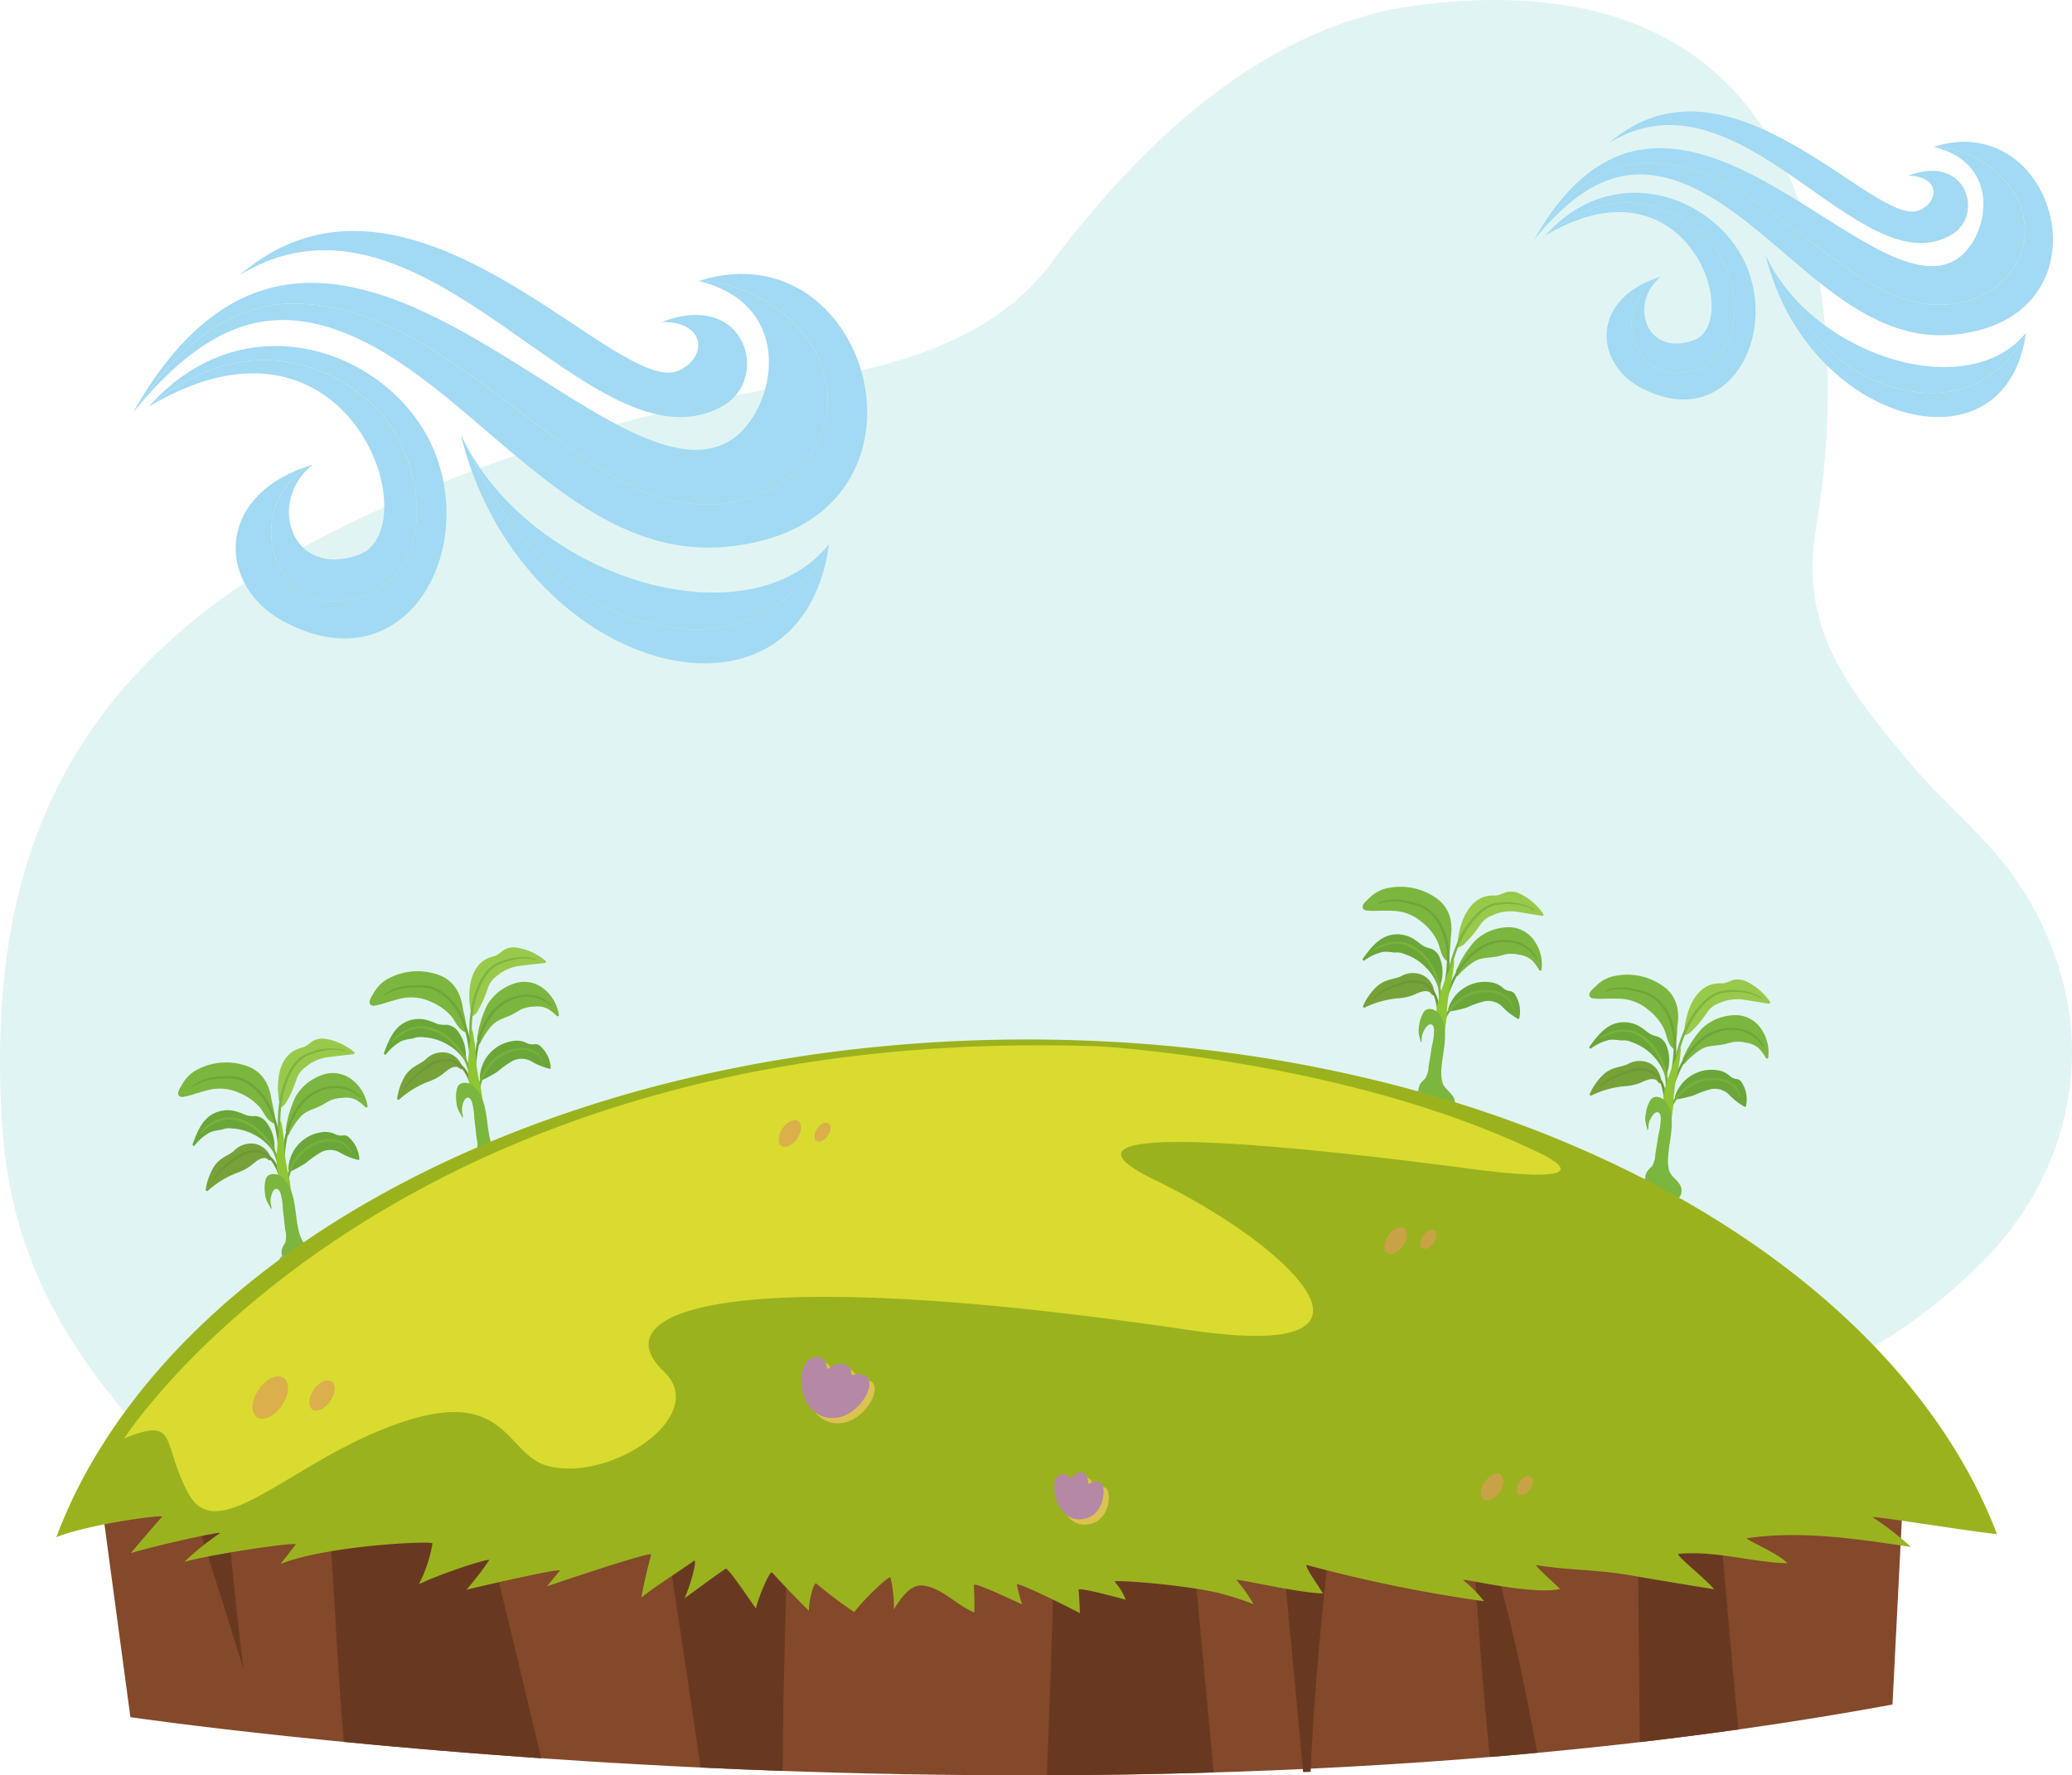 <svg xmlns="http://www.w3.org/2000/svg" width="376" height="322.215" viewBox="0 0 376 322.215">
  <g id="Grupo_2580" data-name="Grupo 2580" transform="translate(-3.592 -1803.392)">
    <g id="Grupo_2557" data-name="Grupo 2557" transform="translate(291.995 1980.327)">
      <path id="Trazado_8387" data-name="Trazado 8387" d="M165.632,1911.779a.263.263,0,0,0,.178.328.115.115,0,0,0,.124.156,22.071,22.071,0,0,0,3.05-.7,18.976,18.976,0,0,1,3.146-1.133,3.631,3.631,0,0,1,3.5,1.167,12,12,0,0,0,2.624,2,.185.185,0,0,0,.283-.14,5.712,5.712,0,0,0-.919-4.481,1.277,1.277,0,0,0-.906-.411,2.546,2.546,0,0,1-1.283-.688,4.093,4.093,0,0,0-2.219-.921A6.959,6.959,0,0,0,165.632,1911.779Z" transform="translate(-150.093 -1889.67)" fill="#6a9d13"/>
      <path id="Trazado_8388" data-name="Trazado 8388" d="M157.708,1912.316a17.067,17.067,0,0,1,6.149-1.69,8.922,8.922,0,0,0,2.786-.639c.82-.356,1.876-.9,2.737-.516a1.412,1.412,0,0,1,.461.482c.122.207.5.18.5-.1a3.893,3.893,0,0,0-1.985-3.35,4.326,4.326,0,0,0-4.076.127c-.846.39-1.729.48-2.594.788a5.658,5.658,0,0,0-1.707.989,10.946,10.946,0,0,0-2.564,3.579C157.314,1912.173,157.487,1912.427,157.708,1912.316Z" transform="translate(-157.307 -1890.427)" fill="#789714"/>
      <path id="Trazado_8389" data-name="Trazado 8389" d="M157.671,1907.059a9,9,0,0,1,3.361-1.553,7.9,7.9,0,0,1,1.926.1c.336.026.673-.022,1.009.008a3.979,3.979,0,0,1,1.139.334,9.518,9.518,0,0,1,3.748,2.4,9.041,9.041,0,0,1,2.148,3.418.263.263,0,0,0,.242.2.082.082,0,0,0,.1-.011.23.23,0,0,0,.169-.223c.006-.143.009-.287.015-.431a7.158,7.158,0,0,0-.274-4.99,2.794,2.794,0,0,0-1.583-1.427,4.374,4.374,0,0,1-1.508-.589c-.428-.325-.833-.67-1.287-.957a5.579,5.579,0,0,0-5.156-.687c-1.9.765-3.168,2.482-4.337,4.08C157.253,1906.9,157.478,1907.186,157.671,1907.059Z" transform="translate(-157.343 -1893.714)" fill="#6a9d13"/>
      <path id="Trazado_8390" data-name="Trazado 8390" d="M157.356,1901.209c-.081.445.251.7.647.779a14.408,14.408,0,0,0,2.56.039c.882,0,1.769-.013,2.649.038a8.374,8.374,0,0,1,4.871,2.026,9.686,9.686,0,0,1,2.879,3.575c.51,1.169.544,2.6,1.623,3.435.176.137.383-.03.411-.21a31.2,31.2,0,0,0,.334-3.845,9.838,9.838,0,0,0,.066-2.885,6.31,6.31,0,0,0-2.138-4,11.2,11.2,0,0,0-8.959-2.305,6.567,6.567,0,0,0-3.787,1.928C158.145,1900.151,157.453,1900.68,157.356,1901.209Z" transform="translate(-157.343 -1897.718)" fill="#80af1b"/>
      <path id="Trazado_8391" data-name="Trazado 8391" d="M166.509,1908a.252.252,0,0,0,.426.2,2.456,2.456,0,0,0,1.06-.761,18.471,18.471,0,0,0,1.486-1.626c.5-.606.912-1.26,1.381-1.885a4.257,4.257,0,0,1,1.93-1.424,7.974,7.974,0,0,1,4.371-.7c1.583.244,3.164.512,4.748.767a.229.229,0,0,0,.2-.364,10.915,10.915,0,0,0-4.453-3.759,3.647,3.647,0,0,0-2.352-.161,10.312,10.312,0,0,1-1.544.55c-.475.068-.959,0-1.435.062C168.227,1899.405,166.7,1904.535,166.509,1908Z" transform="translate(-149.316 -1897.326)" fill="#a5c82b"/>
      <path id="Trazado_8392" data-name="Trazado 8392" d="M166.456,1909.679c-.047.15-.088.3-.124.458-.053.233.227.5.431.285a14.1,14.1,0,0,1,3.044-2.632c1.24-.7,2.5-.6,3.853-.831.688-.114,1.345-.368,2.031-.486a6.171,6.171,0,0,1,2.27.15,4.321,4.321,0,0,1,2.273,1,7.516,7.516,0,0,1,1.266,1.741c.1.167.4.19.448-.03a7.53,7.53,0,0,0-1.441-5.457,5.6,5.6,0,0,0-5.093-2.238,8.879,8.879,0,0,0-5.5,2.4,19.866,19.866,0,0,0-3.495,5.531A.091.091,0,0,0,166.456,1909.679Z" transform="translate(-149.476 -1894.301)" fill="#80af1b"/>
      <path id="Trazado_8393" data-name="Trazado 8393" d="M168.269,1905.357a15.977,15.977,0,0,1,3.179-4.288,6.283,6.283,0,0,1,4.376-1.866,9.889,9.889,0,0,1,5.851,1.289c.107.069-.013.227-.12.157a7.4,7.4,0,0,0-3.558-1.06,12.36,12.36,0,0,0-3.159.1c-2.195.422-3.857,2.315-5.068,4.076-2.7,3.926-3.53,8.79-4.352,13.387-.032.177-.306.15-.28-.032C165.727,1913.087,166.355,1909.016,168.269,1905.357Z" transform="translate(-150.518 -1896.426)" fill="#80af1b"/>
      <path id="Trazado_8394" data-name="Trazado 8394" d="M165.8,1912.824a27.375,27.375,0,0,1,1.217-2.911,15.247,15.247,0,0,1,3.044-4.273,8.757,8.757,0,0,1,8.524-2.493,6.187,6.187,0,0,1,3.793,3.048c.06.116-.116.2-.182.09a6.475,6.475,0,0,0-4.757-3.018,8.093,8.093,0,0,0-5.558,1.441,12.9,12.9,0,0,0-3.975,4.476,23.881,23.881,0,0,0-1.521,3.328c-.2.527-.381,1.06-.559,1.594a8.278,8.278,0,0,1-.591,1.625.155.155,0,0,1-.281-.094A11.077,11.077,0,0,1,165.8,1912.824Z" transform="translate(-150.682 -1893.238)" fill="#719716"/>
      <path id="Trazado_8395" data-name="Trazado 8395" d="M170.108,1908.459a7.71,7.71,0,0,1,4.909-.626,5.36,5.36,0,0,1,2.4,1.142,4.458,4.458,0,0,1,1.182,2.27c.032.124-.156.159-.191.041a4.158,4.158,0,0,0-1.546-2.326,5.456,5.456,0,0,0-2.467-.84,7.784,7.784,0,0,0-4.6.994,9.093,9.093,0,0,0-3.523,3.718,16.525,16.525,0,0,0-1.512,5.279.166.166,0,0,1-.332-.017C164.443,1914.285,166.582,1910.112,170.108,1908.459Z" transform="translate(-151.135 -1889.001)" fill="#7ba819"/>
      <path id="Trazado_8396" data-name="Trazado 8396" d="M158.384,1909.889a13.451,13.451,0,0,1,4.579-2.527,6.185,6.185,0,0,1,4.945-.15,4.96,4.96,0,0,1,2.332,3.731,14.038,14.038,0,0,1,.034,5.509c-.051.231-.426.156-.405-.077a20.3,20.3,0,0,0,.015-4.958c-.242-1.574-.818-3.26-2.4-3.93-1.562-.659-3.268-.2-4.787.341a12.517,12.517,0,0,0-4.175,2.213C158.419,1910.129,158.288,1909.979,158.384,1909.889Z" transform="translate(-156.461 -1889.804)" fill="#72870f"/>
      <path id="Trazado_8397" data-name="Trazado 8397" d="M158.455,1904.4a7.284,7.284,0,0,1,5.6-1.217,8.408,8.408,0,0,1,4.772,3.808,11.482,11.482,0,0,1,1.913,5.974,25.266,25.266,0,0,1-.67,7.113.228.228,0,0,1-.443-.084,56.617,56.617,0,0,0,.638-6.393,10.812,10.812,0,0,0-1.426-5.785,8.694,8.694,0,0,0-4.479-4.14c-2.03-.705-4-.039-5.817.9C158.428,1904.634,158.346,1904.461,158.455,1904.4Z" transform="translate(-156.414 -1893.086)" fill="#82aa17"/>
      <path id="Trazado_8398" data-name="Trazado 8398" d="M158.941,1899.511a8.068,8.068,0,0,1,5.158-.3,12.692,12.692,0,0,1,2.866.831,6.938,6.938,0,0,1,2.174,1.758c2.651,3.074,2.926,7.409,2.433,11.262-.336,2.628-.906,5.222-1.292,7.842-.047.317-.538.308-.506-.021.4-4.07,1.7-8.017,1.5-12.147a11.864,11.864,0,0,0-1.512-5.361,8.481,8.481,0,0,0-1.788-2.187,6.62,6.62,0,0,0-2.709-1.311c-2.018-.551-4.219-1.007-6.233-.193C158.915,1899.732,158.825,1899.565,158.941,1899.511Z" transform="translate(-155.991 -1896.652)" fill="#719716"/>
      <path id="Trazado_8399" data-name="Trazado 8399" d="M165.126,1912.931a42.036,42.036,0,0,0-.336,4.457c-.283,2.542-1.343,5.066-.561,7.623a.328.328,0,0,0,.627.035,58.61,58.61,0,0,0,1.925-9.561,38.838,38.838,0,0,1,.521-5.1,30.152,30.152,0,0,0,.9-5.644A38.313,38.313,0,0,0,165.126,1912.931Z" transform="translate(-151.56 -1891.571)" fill="#98c40e"/>
      <path id="Trazado_8400" data-name="Trazado 8400" d="M162.872,1912.507c-.341,1.619.308,2.452.242,3.108-.017.174.2-.257.223-.426a3.342,3.342,0,0,1,.413-1.737c.131-.277.977-1.748,1.653-.87a1.874,1.874,0,0,1,.173.944,12.309,12.309,0,0,1-.373,2.7c-.2,1.229-.4,2.458-.61,3.684a4.591,4.591,0,0,1-.617,2.238,6.713,6.713,0,0,0-.874.927c-1.57,2.634,2.478,6.539,5.1,5.306a2.051,2.051,0,0,0,.653-3.192c-.568-.816-1.486-1.356-1.773-2.356a7.66,7.66,0,0,1-.154-2.5c.169-3.035,1.551-6.97-.3-9.75-.657-.987-2.279-1.6-2.984-.383A6.224,6.224,0,0,0,162.872,1912.507Z" transform="translate(-152.608 -1887.381)" fill="#80af1b"/>
      <path id="Trazado_8401" data-name="Trazado 8401" d="M164.3,1917.44a.982.982,0,0,0-1.052.437c-.214.33-.248.662-.6.91a2.233,2.233,0,0,1-1.118.315c-.075.008-.069.126.006.118a2.181,2.181,0,0,0,1.3-.42,2.084,2.084,0,0,0,.4-.591,1.278,1.278,0,0,1,1.056-.664A.054.054,0,0,0,164.3,1917.44Z" transform="translate(-153.719 -1880.47)" fill="#9a9a9a"/>
      <path id="Trazado_8402" data-name="Trazado 8402" d="M165.906,1919.234c-.011-.062-.1-.039-.1.021.008.458.606.574.591,1.043,0,.067.09.067.107.009C166.632,1919.849,165.976,1919.634,165.906,1919.234Z" transform="translate(-149.934 -1878.906)" fill="#9a9a9a"/>
      <path id="Trazado_8403" data-name="Trazado 8403" d="M162.729,1918.793c.026-.4-.186-.824.111-1.178.038-.047-.026-.109-.068-.064a.793.793,0,0,0-.2.621,1.922,1.922,0,0,1-.216,1.308c-.041.062.058.115.1.054A1.47,1.47,0,0,0,162.729,1918.793Z" transform="translate(-152.957 -1880.362)" fill="#9a9a9a"/>
      <path id="Trazado_8404" data-name="Trazado 8404" d="M163.659,1918a.8.8,0,0,0-.461.371c-.167.3-.1.773-.475.917-.071.026-.038.139.034.113a.66.66,0,0,0,.383-.435c.126-.357.15-.705.555-.848C163.768,1918.093,163.733,1917.977,163.659,1918Z" transform="translate(-152.666 -1879.957)" fill="#9a9a9a"/>
      <path id="Trazado_8405" data-name="Trazado 8405" d="M164.936,1918.7c-.418-.21-.816.266-.97.626a5.433,5.433,0,0,1-.385,1.052,1.76,1.76,0,0,1-1.054.611c-.053.017-.039.109.019.1a1.79,1.79,0,0,0,1.195-.664,3.8,3.8,0,0,0,.356-.771,2.415,2.415,0,0,1,.189-.413,1.006,1.006,0,0,1,.638-.418A.069.069,0,0,0,164.936,1918.7Z" transform="translate(-152.832 -1879.386)" fill="#9a9a9a"/>
      <path id="Trazado_8406" data-name="Trazado 8406" d="M164.745,1922.319a2.342,2.342,0,0,1-.366-.968,2.892,2.892,0,0,1,.323-1.03,1.331,1.331,0,0,0,.053-1.047c-.024-.054-.114-.021-.109.037.066.655-.294,1.172-.37,1.806a1.847,1.847,0,0,0,.386,1.255A.049.049,0,0,0,164.745,1922.319Z" transform="translate(-151.279 -1878.863)" fill="#9a9a9a"/>
      <path id="Trazado_8407" data-name="Trazado 8407" d="M165.011,1919.245a.053.053,0,1,0-.105.007c-.017.617-.561.992-.936,1.4a1.99,1.99,0,0,0-.48.936.045.045,0,1,0,.088.021,2.746,2.746,0,0,1,1.017-1.347A1.194,1.194,0,0,0,165.011,1919.245Z" transform="translate(-151.961 -1878.908)" fill="#9a9a9a"/>
      <path id="Trazado_8408" data-name="Trazado 8408" d="M165.339,1918.632a1.548,1.548,0,0,0-.861.345c-.364.295-.529.79-1,.944-.5.163-.812-.161-1.253-.293a.592.592,0,0,0-.664.152c-.037.041.017.116.062.079.418-.347.829.105,1.223.225a1.136,1.136,0,0,0,.79-.054,1.527,1.527,0,0,0,.591-.54,1.9,1.9,0,0,1,1.129-.762C165.408,1918.717,165.393,1918.627,165.339,1918.632Z" transform="translate(-153.66 -1879.402)" fill="#9a9a9a"/>
      <path id="Trazado_8409" data-name="Trazado 8409" d="M166.2,1922.156a2.013,2.013,0,0,1-.476-1.035c-.036-.268,0-.535-.008-.8a1.927,1.927,0,0,0-.465-1.17c-.043-.053-.131.024-.092.079a1.95,1.95,0,0,1,.4.962c.03.291-.024.583.013.872a2.245,2.245,0,0,0,.546,1.189C166.173,1922.31,166.253,1922.216,166.2,1922.156Z" transform="translate(-150.505 -1878.966)" fill="#9a9a9a"/>
      <path id="Trazado_8410" data-name="Trazado 8410" d="M166.637,1920.7a1.62,1.62,0,0,0-.334-.48c-.259-.248-.645-.377-.7-.79-.009-.069-.122-.094-.131-.011-.039.366.184.57.463.756a1.443,1.443,0,0,1,.7,1.617.048.048,0,0,0,.094.021A1.561,1.561,0,0,0,166.637,1920.7Z" transform="translate(-150.23 -1878.759)" fill="#9a9a9a"/>
      <path id="Trazado_8411" data-name="Trazado 8411" d="M165.077,1921.59a1.81,1.81,0,0,1-.028-1.291,1.177,1.177,0,0,0,.013-.8.058.058,0,0,0-.111.038c.131.437-.122.8-.169,1.227a1.749,1.749,0,0,0,.186.865C165,1921.7,165.106,1921.661,165.077,1921.59Z" transform="translate(-150.833 -1878.676)" fill="#9a9a9a"/>
      <path id="Trazado_8412" data-name="Trazado 8412" d="M165.834,1920.155a.044.044,0,0,0-.086-.006,3.912,3.912,0,0,1-.61,1.386,1.941,1.941,0,0,0-.156,1.094c.009.066.113.062.105-.007a2.074,2.074,0,0,1,.42-1.459A1.87,1.87,0,0,0,165.834,1920.155Z" transform="translate(-150.67 -1878.103)" fill="#9a9a9a"/>
      <path id="Trazado_8413" data-name="Trazado 8413" d="M165.157,1920.876a.044.044,0,0,0-.086.017c.075.484.651.8.566,1.315a.054.054,0,0,0,.105.022C165.837,1921.668,165.262,1921.377,165.157,1920.876Z" transform="translate(-150.576 -1877.462)" fill="#9a9a9a"/>
      <path id="Trazado_8414" data-name="Trazado 8414" d="M164.741,1919.733c-.291.2-.677.176-.983.366a1.572,1.572,0,0,0-.626.717.053.053,0,0,0,.092.051,1.711,1.711,0,0,1,.8-.769,3.418,3.418,0,0,0,.765-.289C164.831,1919.776,164.788,1919.7,164.741,1919.733Z" transform="translate(-152.278 -1878.445)" fill="#9a9a9a"/>
      <path id="Trazado_8415" data-name="Trazado 8415" d="M163.606,1920.177c.047-.39-.221-.793-.054-1.167.024-.051-.051-.092-.077-.041a.859.859,0,0,0-.039.612,1.4,1.4,0,0,1-.268,1.277.053.053,0,0,0,.077.073A1.271,1.271,0,0,0,163.606,1920.177Z" transform="translate(-152.254 -1879.127)" fill="#9a9a9a"/>
      <path id="Trazado_8416" data-name="Trazado 8416" d="M164,1918.74c-.476.377-1.382,0-1.673.67a.048.048,0,0,0,.084.045c.394-.587,1.169-.2,1.643-.645C164.09,1918.774,164.038,1918.708,164,1918.74Z" transform="translate(-152.984 -1879.314)" fill="#9a9a9a"/>
    </g>
    <g id="Grupo_2558" data-name="Grupo 2558" transform="translate(250.854 1964.372)">
      <path id="Trazado_8417" data-name="Trazado 8417" d="M143.7,1903.274a.263.263,0,0,0,.18.326.115.115,0,0,0,.124.158,22.422,22.422,0,0,0,3.05-.7,18.915,18.915,0,0,1,3.146-1.133,3.628,3.628,0,0,1,3.5,1.167,11.943,11.943,0,0,0,2.622,2,.184.184,0,0,0,.283-.141,5.7,5.7,0,0,0-.917-4.481,1.268,1.268,0,0,0-.906-.411,2.552,2.552,0,0,1-1.285-.688,4.093,4.093,0,0,0-2.219-.921A6.962,6.962,0,0,0,143.7,1903.274Z" transform="translate(-128.159 -1881.164)" fill="#6a9d13"/>
      <path id="Trazado_8418" data-name="Trazado 8418" d="M135.776,1903.811a17.068,17.068,0,0,1,6.147-1.69,8.933,8.933,0,0,0,2.787-.64c.82-.356,1.876-.9,2.735-.516a1.418,1.418,0,0,1,.463.482c.122.207.5.18.5-.1a3.886,3.886,0,0,0-1.985-3.35,4.326,4.326,0,0,0-4.076.128c-.844.39-1.728.48-2.594.788a5.643,5.643,0,0,0-1.705.989,10.917,10.917,0,0,0-2.564,3.579A.232.232,0,0,0,135.776,1903.811Z" transform="translate(-135.373 -1881.921)" fill="#789714"/>
      <path id="Trazado_8419" data-name="Trazado 8419" d="M135.738,1898.554A9.032,9.032,0,0,1,139.1,1897a7.822,7.822,0,0,1,1.928.1c.336.026.673-.022,1.007.008a3.99,3.99,0,0,1,1.14.334,9.5,9.5,0,0,1,3.746,2.4,9.01,9.01,0,0,1,2.15,3.418.263.263,0,0,0,.242.2.085.085,0,0,0,.1-.011.23.23,0,0,0,.167-.223c.008-.143.011-.287.015-.431a7.153,7.153,0,0,0-.272-4.991,2.8,2.8,0,0,0-1.585-1.426,4.409,4.409,0,0,1-1.508-.589c-.428-.326-.831-.67-1.287-.957a5.569,5.569,0,0,0-5.155-.687c-1.9.766-3.168,2.48-4.339,4.08C135.32,1898.4,135.545,1898.682,135.738,1898.554Z" transform="translate(-135.41 -1885.208)" fill="#6a9d13"/>
      <path id="Trazado_8420" data-name="Trazado 8420" d="M135.424,1892.7c-.083.445.249.7.647.777a14.245,14.245,0,0,0,2.56.041c.882,0,1.767-.013,2.649.038a8.379,8.379,0,0,1,4.871,2.026,9.7,9.7,0,0,1,2.877,3.575c.512,1.167.544,2.6,1.624,3.435.176.137.383-.03.409-.21a31.236,31.236,0,0,0,.336-3.845,9.906,9.906,0,0,0,.066-2.885,6.318,6.318,0,0,0-2.138-4,11.211,11.211,0,0,0-8.959-2.307,6.594,6.594,0,0,0-3.789,1.93C136.214,1891.647,135.521,1892.175,135.424,1892.7Z" transform="translate(-135.409 -1889.212)" fill="#80af1b"/>
      <path id="Trazado_8421" data-name="Trazado 8421" d="M144.577,1899.5a.252.252,0,0,0,.426.2,2.457,2.457,0,0,0,1.06-.762,19.036,19.036,0,0,0,1.486-1.626c.493-.606.912-1.26,1.381-1.885a4.253,4.253,0,0,1,1.93-1.424,7.968,7.968,0,0,1,4.369-.7c1.585.244,3.166.512,4.748.767a.229.229,0,0,0,.2-.365,10.9,10.9,0,0,0-4.453-3.757,3.64,3.64,0,0,0-2.35-.161,10.231,10.231,0,0,1-1.546.549c-.473.068-.958,0-1.433.062C146.3,1890.9,144.767,1896.03,144.577,1899.5Z" transform="translate(-127.382 -1888.82)" fill="#a5c82b"/>
      <path id="Trazado_8422" data-name="Trazado 8422" d="M144.524,1901.174c-.047.15-.09.3-.124.458-.054.231.227.5.43.285a14.214,14.214,0,0,1,3.046-2.634c1.238-.7,2.5-.6,3.853-.829.688-.115,1.345-.368,2.031-.486a6.179,6.179,0,0,1,2.27.15,4.308,4.308,0,0,1,2.272,1,7.475,7.475,0,0,1,1.268,1.74c.1.167.4.19.446-.032a7.525,7.525,0,0,0-1.439-5.455,5.6,5.6,0,0,0-5.093-2.238,8.868,8.868,0,0,0-5.5,2.4,19.919,19.919,0,0,0-3.5,5.531A.093.093,0,0,0,144.524,1901.174Z" transform="translate(-127.543 -1885.795)" fill="#80af1b"/>
      <path id="Trazado_8423" data-name="Trazado 8423" d="M146.337,1896.852a15.9,15.9,0,0,1,3.179-4.288,6.283,6.283,0,0,1,4.376-1.866,9.9,9.9,0,0,1,5.851,1.287c.105.071-.013.229-.12.159a7.383,7.383,0,0,0-3.558-1.062,12.466,12.466,0,0,0-3.159.1c-2.195.422-3.858,2.315-5.068,4.076-2.7,3.926-3.53,8.79-4.352,13.385-.032.178-.308.152-.281-.03C143.8,1904.582,144.424,1900.509,146.337,1896.852Z" transform="translate(-128.585 -1887.92)" fill="#80af1b"/>
      <path id="Trazado_8424" data-name="Trazado 8424" d="M143.861,1904.319a28.167,28.167,0,0,1,1.217-2.911,15.285,15.285,0,0,1,3.046-4.273,8.757,8.757,0,0,1,8.524-2.493,6.189,6.189,0,0,1,3.793,3.048c.06.116-.116.2-.182.09a6.479,6.479,0,0,0-4.757-3.018,8.093,8.093,0,0,0-5.558,1.441,12.919,12.919,0,0,0-3.977,4.476,23.544,23.544,0,0,0-1.519,3.328c-.2.527-.383,1.06-.561,1.594a8.2,8.2,0,0,1-.589,1.624.155.155,0,0,1-.281-.094A11.076,11.076,0,0,1,143.861,1904.319Z" transform="translate(-128.748 -1884.732)" fill="#719716"/>
      <path id="Trazado_8425" data-name="Trazado 8425" d="M148.174,1899.954a7.713,7.713,0,0,1,4.911-.627,5.355,5.355,0,0,1,2.4,1.142,4.434,4.434,0,0,1,1.18,2.27c.034.124-.154.159-.191.041a4.149,4.149,0,0,0-1.546-2.328,5.432,5.432,0,0,0-2.465-.838,7.79,7.79,0,0,0-4.6.994,9.085,9.085,0,0,0-3.521,3.718,16.474,16.474,0,0,0-1.512,5.278.166.166,0,0,1-.332-.017C142.511,1905.78,144.65,1901.607,148.174,1899.954Z" transform="translate(-129.201 -1880.495)" fill="#7ba819"/>
      <path id="Trazado_8426" data-name="Trazado 8426" d="M136.451,1901.384a13.431,13.431,0,0,1,4.581-2.527,6.193,6.193,0,0,1,4.945-.152,4.968,4.968,0,0,1,2.332,3.733,14.109,14.109,0,0,1,.034,5.509c-.051.231-.426.154-.405-.077a20.3,20.3,0,0,0,.013-4.958c-.242-1.574-.816-3.26-2.4-3.93-1.563-.658-3.268-.2-4.787.341a12.553,12.553,0,0,0-4.177,2.212C136.486,1901.624,136.355,1901.472,136.451,1901.384Z" transform="translate(-134.528 -1881.298)" fill="#72870f"/>
      <path id="Trazado_8427" data-name="Trazado 8427" d="M136.523,1895.891a7.275,7.275,0,0,1,5.6-1.219,8.424,8.424,0,0,1,4.772,3.81,11.481,11.481,0,0,1,1.911,5.974,25.127,25.127,0,0,1-.67,7.113.227.227,0,0,1-.441-.084,57.49,57.49,0,0,0,.638-6.395,10.837,10.837,0,0,0-1.426-5.785,8.694,8.694,0,0,0-4.481-4.138c-2.028-.705-4-.039-5.817.9C136.5,1896.129,136.414,1895.957,136.523,1895.891Z" transform="translate(-134.48 -1884.581)" fill="#82aa17"/>
      <path id="Trazado_8428" data-name="Trazado 8428" d="M137.008,1891.006a8.087,8.087,0,0,1,5.16-.3,12.829,12.829,0,0,1,2.866.833,6.905,6.905,0,0,1,2.172,1.758c2.652,3.074,2.928,7.409,2.435,11.262-.336,2.628-.906,5.222-1.294,7.843-.047.315-.538.308-.5-.021.4-4.07,1.7-8.017,1.495-12.147a11.861,11.861,0,0,0-1.51-5.361,8.492,8.492,0,0,0-1.79-2.189,6.6,6.6,0,0,0-2.707-1.309c-2.02-.551-4.221-1.007-6.233-.193C136.983,1891.227,136.893,1891.06,137.008,1891.006Z" transform="translate(-134.057 -1888.146)" fill="#719716"/>
      <path id="Trazado_8429" data-name="Trazado 8429" d="M143.192,1904.426a41.536,41.536,0,0,0-.334,4.457c-.283,2.542-1.343,5.067-.563,7.623a.328.328,0,0,0,.627.035,58.409,58.409,0,0,0,1.926-9.561,38.8,38.8,0,0,1,.52-5.1,30.171,30.171,0,0,0,.906-5.644A38.259,38.259,0,0,0,143.192,1904.426Z" transform="translate(-129.627 -1883.065)" fill="#98c40e"/>
      <path id="Trazado_8430" data-name="Trazado 8430" d="M140.941,1904c-.343,1.62.308,2.453.242,3.11-.017.173.2-.257.223-.426a3.341,3.341,0,0,1,.413-1.737c.129-.278.977-1.748,1.653-.871a1.87,1.87,0,0,1,.173.942,12.425,12.425,0,0,1-.373,2.7c-.2,1.229-.4,2.457-.61,3.684a4.621,4.621,0,0,1-.617,2.236,6.853,6.853,0,0,0-.876.928c-1.57,2.634,2.48,6.539,5.1,5.3a2.051,2.051,0,0,0,.653-3.193c-.57-.814-1.487-1.354-1.774-2.354a7.718,7.718,0,0,1-.152-2.5c.169-3.035,1.551-6.97-.3-9.75-.657-.987-2.281-1.6-2.986-.383A6.256,6.256,0,0,0,140.941,1904Z" transform="translate(-130.675 -1878.875)" fill="#80af1b"/>
      <path id="Trazado_8431" data-name="Trazado 8431" d="M142.37,1908.936a.98.98,0,0,0-1.052.437c-.216.33-.25.662-.6.908a2.226,2.226,0,0,1-1.118.317c-.075.006-.069.126,0,.118a2.188,2.188,0,0,0,1.3-.42,2.129,2.129,0,0,0,.4-.591,1.281,1.281,0,0,1,1.056-.666A.053.053,0,0,0,142.37,1908.936Z" transform="translate(-131.785 -1871.964)" fill="#9a9a9a"/>
      <path id="Trazado_8432" data-name="Trazado 8432" d="M143.972,1910.729c-.009-.062-.1-.04-.1.019.008.459.606.576.589,1.045,0,.067.09.067.107.01C144.7,1911.345,144.042,1911.129,143.972,1910.729Z" transform="translate(-128 -1870.401)" fill="#9a9a9a"/>
      <path id="Trazado_8433" data-name="Trazado 8433" d="M140.8,1910.288c.028-.4-.184-.823.111-1.18a.045.045,0,1,0-.066-.062.8.8,0,0,0-.2.621,1.91,1.91,0,0,1-.214,1.307c-.041.062.056.112.1.052A1.473,1.473,0,0,0,140.8,1910.288Z" transform="translate(-131.023 -1871.856)" fill="#9a9a9a"/>
      <path id="Trazado_8434" data-name="Trazado 8434" d="M141.726,1909.5a.814.814,0,0,0-.461.371c-.167.3-.1.773-.475.917-.069.026-.036.139.036.113a.652.652,0,0,0,.381-.435c.128-.356.15-.705.557-.848A.062.062,0,0,0,141.726,1909.5Z" transform="translate(-130.732 -1871.45)" fill="#9a9a9a"/>
      <path id="Trazado_8435" data-name="Trazado 8435" d="M143,1910.2c-.416-.21-.816.266-.968.626a5.435,5.435,0,0,1-.385,1.052,1.764,1.764,0,0,1-1.054.611c-.053.017-.039.109.017.1a1.786,1.786,0,0,0,1.195-.664,3.748,3.748,0,0,0,.358-.771,2.4,2.4,0,0,1,.189-.413,1.007,1.007,0,0,1,.636-.418A.069.069,0,0,0,143,1910.2Z" transform="translate(-130.898 -1870.88)" fill="#9a9a9a"/>
      <path id="Trazado_8436" data-name="Trazado 8436" d="M142.812,1913.814a2.339,2.339,0,0,1-.364-.968,2.891,2.891,0,0,1,.321-1.03,1.324,1.324,0,0,0,.054-1.047c-.026-.054-.114-.021-.109.038.066.655-.294,1.172-.37,1.8a1.84,1.84,0,0,0,.386,1.257C142.767,1913.921,142.84,1913.871,142.812,1913.814Z" transform="translate(-129.346 -1870.357)" fill="#9a9a9a"/>
      <path id="Trazado_8437" data-name="Trazado 8437" d="M143.079,1910.74a.053.053,0,0,0-.105.006c-.019.619-.561.994-.936,1.4a1.974,1.974,0,0,0-.48.936.045.045,0,1,0,.088.021,2.723,2.723,0,0,1,1.017-1.347A1.2,1.2,0,0,0,143.079,1910.74Z" transform="translate(-130.028 -1870.402)" fill="#9a9a9a"/>
      <path id="Trazado_8438" data-name="Trazado 8438" d="M143.405,1910.127a1.551,1.551,0,0,0-.861.344c-.362.3-.529.792-1,.945-.5.163-.812-.161-1.253-.293a.6.6,0,0,0-.666.152c-.036.041.017.116.064.077.416-.347.829.107,1.223.227a1.137,1.137,0,0,0,.79-.055,1.551,1.551,0,0,0,.591-.54,1.892,1.892,0,0,1,1.127-.762A.049.049,0,0,0,143.405,1910.127Z" transform="translate(-131.727 -1870.896)" fill="#9a9a9a"/>
      <path id="Trazado_8439" data-name="Trazado 8439" d="M144.271,1913.651a2.015,2.015,0,0,1-.478-1.035c-.034-.268.006-.536-.006-.8a1.938,1.938,0,0,0-.465-1.169c-.043-.052-.133.024-.092.079a1.948,1.948,0,0,1,.4.962c.032.291-.023.582.013.872a2.245,2.245,0,0,0,.546,1.189C144.239,1913.8,144.322,1913.711,144.271,1913.651Z" transform="translate(-128.571 -1870.46)" fill="#9a9a9a"/>
      <path id="Trazado_8440" data-name="Trazado 8440" d="M144.7,1912.194a1.557,1.557,0,0,0-.334-.48c-.257-.248-.643-.379-.7-.79-.009-.071-.124-.094-.131-.011-.039.366.182.571.463.756a1.449,1.449,0,0,1,.7,1.617.048.048,0,0,0,.094.021A1.561,1.561,0,0,0,144.7,1912.194Z" transform="translate(-128.296 -1870.254)" fill="#9a9a9a"/>
      <path id="Trazado_8441" data-name="Trazado 8441" d="M143.145,1913.085a1.79,1.79,0,0,1-.028-1.291,1.188,1.188,0,0,0,.013-.8.058.058,0,0,0-.111.038c.131.437-.122.8-.169,1.227a1.771,1.771,0,0,0,.184.865C143.063,1913.192,143.174,1913.157,143.145,1913.085Z" transform="translate(-128.899 -1870.17)" fill="#9a9a9a"/>
      <path id="Trazado_8442" data-name="Trazado 8442" d="M143.9,1911.65c0-.049-.083-.058-.086-.005a3.914,3.914,0,0,1-.61,1.386,1.9,1.9,0,0,0-.156,1.092c.009.067.113.064.105-.006a2.072,2.072,0,0,1,.42-1.459A1.87,1.87,0,0,0,143.9,1911.65Z" transform="translate(-128.737 -1869.597)" fill="#9a9a9a"/>
      <path id="Trazado_8443" data-name="Trazado 8443" d="M143.223,1912.371c-.009-.049-.092-.034-.084.017.075.484.651.8.566,1.315-.013.069.092.092.1.022C143.905,1913.162,143.328,1912.872,143.223,1912.371Z" transform="translate(-128.642 -1868.956)" fill="#9a9a9a"/>
      <path id="Trazado_8444" data-name="Trazado 8444" d="M142.807,1911.228c-.289.2-.675.176-.983.366a1.572,1.572,0,0,0-.625.717.052.052,0,0,0,.092.051,1.7,1.7,0,0,1,.8-.769,3.591,3.591,0,0,0,.765-.289C142.9,1911.269,142.854,1911.2,142.807,1911.228Z" transform="translate(-130.344 -1869.938)" fill="#9a9a9a"/>
      <path id="Trazado_8445" data-name="Trazado 8445" d="M141.674,1911.672c.047-.39-.221-.794-.054-1.167.022-.052-.051-.092-.077-.041a.859.859,0,0,0-.039.612,1.4,1.4,0,0,1-.268,1.277.053.053,0,0,0,.077.072A1.262,1.262,0,0,0,141.674,1911.672Z" transform="translate(-130.32 -1870.621)" fill="#9a9a9a"/>
      <path id="Trazado_8446" data-name="Trazado 8446" d="M142.065,1910.235c-.476.377-1.381-.006-1.671.67a.047.047,0,0,0,.083.045c.4-.587,1.171-.2,1.645-.646C142.159,1910.269,142.106,1910.2,142.065,1910.235Z" transform="translate(-131.05 -1870.808)" fill="#9a9a9a"/>
    </g>
    <g id="Grupo_2559" data-name="Grupo 2559" transform="translate(35.916 1991.902)">
      <path id="Trazado_8447" data-name="Trazado 8447" d="M31.493,1919.68a.262.262,0,0,0,.261.264.117.117,0,0,0,.163.118,22.746,22.746,0,0,0,2.744-1.5,18.93,18.93,0,0,1,2.718-1.947,3.622,3.622,0,0,1,3.68.171,12.065,12.065,0,0,0,3.071,1.208.183.183,0,0,0,.233-.212,5.7,5.7,0,0,0-2.1-4.061,1.278,1.278,0,0,0-.985-.15,2.528,2.528,0,0,1-1.422-.313,4.093,4.093,0,0,0-2.386-.28A6.959,6.959,0,0,0,31.493,1919.68Z" transform="translate(-11.481 -1895.984)" fill="#6a9d13"/>
      <path id="Trazado_8448" data-name="Trazado 8448" d="M23.873,1922.616a17.091,17.091,0,0,1,5.457-3.3,8.972,8.972,0,0,0,2.506-1.375c.69-.567,1.561-1.373,2.491-1.242a1.437,1.437,0,0,1,.576.337c.174.165.535.038.452-.234a3.89,3.89,0,0,0-2.821-2.682,4.326,4.326,0,0,0-3.888,1.232c-.707.606-1.533.932-2.281,1.465a5.633,5.633,0,0,0-1.373,1.416,10.906,10.906,0,0,0-1.491,4.142A.231.231,0,0,0,23.873,1922.616Z" transform="translate(-18.486 -1895.011)" fill="#789714"/>
      <path id="Trazado_8449" data-name="Trazado 8449" d="M22.6,1917.22a8.977,8.977,0,0,1,2.81-2.41,7.889,7.889,0,0,1,1.881-.428c.33-.067.643-.2.974-.268a4.008,4.008,0,0,1,1.187.011,9.532,9.532,0,0,1,4.26,1.292,9.034,9.034,0,0,1,3,2.7.268.268,0,0,0,.287.122.085.085,0,0,0,.09-.037.232.232,0,0,0,.1-.261c-.032-.14-.069-.28-.1-.42a7.154,7.154,0,0,0-1.623-4.727,2.792,2.792,0,0,0-1.911-.94,4.419,4.419,0,0,1-1.613-.157c-.5-.2-.981-.417-1.5-.57a5.575,5.575,0,0,0-5.147.745c-1.621,1.253-2.373,3.249-3.061,5.108C22.15,1917.184,22.444,1917.394,22.6,1917.22Z" transform="translate(-19.607 -1897.814)" fill="#6a9d13"/>
      <path id="Trazado_8450" data-name="Trazado 8450" d="M20.828,1911.882c.041.45.431.6.835.572a14.159,14.159,0,0,0,2.474-.66c.85-.234,1.7-.493,2.559-.685a8.385,8.385,0,0,1,5.239.623,9.69,9.69,0,0,1,3.742,2.656c.81.985,1.232,2.356,2.5,2.862.206.084.36-.133.338-.313a31.466,31.466,0,0,0-.726-3.793,9.858,9.858,0,0,0-.722-2.793,6.325,6.325,0,0,0-3.148-3.264,11.209,11.209,0,0,0-9.248.221,6.578,6.578,0,0,0-3.119,2.889C21.3,1910.65,20.777,1911.348,20.828,1911.882Z" transform="translate(-20.824 -1901.873)" fill="#80af1b"/>
      <path id="Trazado_8451" data-name="Trazado 8451" d="M30.86,1916.131a.251.251,0,0,0,.463.077,2.44,2.44,0,0,0,.812-1.021,18.388,18.388,0,0,0,.987-1.969c.311-.717.535-1.461.814-2.189a4.251,4.251,0,0,1,1.471-1.9,7.96,7.96,0,0,1,4.014-1.859c1.591-.2,3.185-.371,4.778-.555a.23.23,0,0,0,.1-.407,10.9,10.9,0,0,0-5.308-2.4,3.653,3.653,0,0,0-2.307.484,10.367,10.367,0,0,1-1.336.951c-.437.193-.921.265-1.364.45C30.17,1907.391,30.1,1912.745,30.86,1916.131Z" transform="translate(-12.369 -1903.889)" fill="#a5c82b"/>
      <path id="Trazado_8452" data-name="Trazado 8452" d="M31.285,1917.794c0,.156,0,.313,0,.473.013.239.355.417.493.157A14.225,14.225,0,0,1,34,1915.061c1-1.007,2.243-1.26,3.481-1.848.63-.3,1.193-.72,1.821-1.02a6.2,6.2,0,0,1,2.225-.475,4.333,4.333,0,0,1,2.459.342,7.646,7.646,0,0,1,1.694,1.33c.135.135.431.075.42-.152a7.522,7.522,0,0,0-2.872-4.856,5.6,5.6,0,0,0-5.509-.765,8.881,8.881,0,0,0-4.637,3.8,19.917,19.917,0,0,0-1.857,6.274A.094.094,0,0,0,31.285,1917.794Z" transform="translate(-11.719 -1900.967)" fill="#80af1b"/>
      <path id="Trazado_8453" data-name="Trazado 8453" d="M30.924,1913.482a15.981,15.981,0,0,1,1.891-4.992,6.285,6.285,0,0,1,3.7-2.988,9.894,9.894,0,0,1,5.98-.353c.122.037.049.221-.071.184a7.4,7.4,0,0,0-3.714-.051,12.418,12.418,0,0,0-3.011.958c-2,1-3.082,3.279-3.767,5.3-1.527,4.511-1,9.418-.542,14.065.017.18-.253.229-.278.049C30.585,1921.613,30.08,1917.524,30.924,1913.482Z" transform="translate(-12.373 -1903.071)" fill="#80af1b"/>
      <path id="Trazado_8454" data-name="Trazado 8454" d="M30.972,1921.262a27.451,27.451,0,0,1,.379-3.133,15.306,15.306,0,0,1,1.765-4.941,8.759,8.759,0,0,1,7.522-4.721,6.18,6.18,0,0,1,4.479,1.9c.09.1-.056.227-.15.137a6.475,6.475,0,0,0-5.4-1.609,8.1,8.1,0,0,0-4.956,2.9,12.916,12.916,0,0,0-2.607,5.389,23.827,23.827,0,0,0-.555,3.616c-.047.563-.079,1.124-.105,1.686a8.384,8.384,0,0,1-.124,1.724.156.156,0,0,1-.3-.013A11.08,11.08,0,0,1,30.972,1921.262Z" transform="translate(-12.057 -1899.879)" fill="#719716"/>
      <path id="Trazado_8455" data-name="Trazado 8455" d="M34.382,1915.573a7.73,7.73,0,0,1,4.554-1.941,5.365,5.365,0,0,1,2.62.447,4.452,4.452,0,0,1,1.756,1.863c.064.109-.107.2-.173.09a4.172,4.172,0,0,0-2.122-1.818,5.451,5.451,0,0,0-2.6-.135,7.787,7.787,0,0,0-4.153,2.209,9.1,9.1,0,0,0-2.377,4.536,16.507,16.507,0,0,0-.017,5.492.166.166,0,0,1-.323.073C30.519,1922.722,31.44,1918.124,34.382,1915.573Z" transform="translate(-11.788 -1895.365)" fill="#7ba819"/>
      <path id="Trazado_8456" data-name="Trazado 8456" d="M24.221,1919.91a13.411,13.411,0,0,1,3.72-3.68,6.186,6.186,0,0,1,4.716-1.491,4.97,4.97,0,0,1,3.26,2.954,14.075,14.075,0,0,1,1.533,5.293c.015.234-.368.264-.411.036a20.306,20.306,0,0,0-1.337-4.774c-.66-1.45-1.673-2.915-3.38-3.127-1.683-.208-3.2.7-4.513,1.632a12.5,12.5,0,0,0-3.416,3.266A.1.1,0,0,1,24.221,1919.91Z" transform="translate(-17.863 -1894.453)" fill="#72870f"/>
      <path id="Trazado_8457" data-name="Trazado 8457" d="M23.014,1914.2a7.281,7.281,0,0,1,5.057-2.7,8.422,8.422,0,0,1,5.629,2.363,11.478,11.478,0,0,1,3.466,5.228,25.152,25.152,0,0,1,1.294,7.027.228.228,0,0,1-.448.04,57.328,57.328,0,0,0-1.127-6.325,10.829,10.829,0,0,0-2.949-5.179,8.7,8.7,0,0,0-5.438-2.763c-2.142-.124-3.857,1.052-5.35,2.454C23.054,1914.438,22.928,1914.293,23.014,1914.2Z" transform="translate(-18.931 -1897.221)" fill="#82aa17"/>
      <path id="Trazado_8458" data-name="Trazado 8458" d="M22.256,1909.3a8.084,8.084,0,0,1,4.883-1.694,12.814,12.814,0,0,1,2.984.019,6.926,6.926,0,0,1,2.57,1.1c3.39,2.236,4.834,6.331,5.41,10.174.392,2.619.55,5.271.891,7.9.041.317-.433.443-.491.118-.724-4.025-.546-8.177-1.87-12.095a11.842,11.842,0,0,0-2.913-4.746,8.466,8.466,0,0,0-2.317-1.619,6.6,6.6,0,0,0-2.962-.523c-2.093.019-4.335.18-6.051,1.512C22.291,1909.52,22.16,1909.385,22.256,1909.3Z" transform="translate(-19.6 -1900.7)" fill="#719716"/>
      <path id="Trazado_8459" data-name="Trazado 8459" d="M30.388,1920.5a41.792,41.792,0,0,0,.891,4.378c.42,2.525.088,5.243,1.536,7.49.161.251.61.212.613-.137a58.62,58.62,0,0,0-.752-9.724,39.139,39.139,0,0,1-.889-5.048,30.1,30.1,0,0,0-.666-5.678A38.288,38.288,0,0,0,30.388,1920.5Z" transform="translate(-12.478 -1896.985)" fill="#98c40e"/>
      <path id="Trazado_8460" data-name="Trazado 8460" d="M29.25,1920.45c.111,1.651.962,2.275,1.079,2.924.032.173.122-.3.1-.469a3.33,3.33,0,0,1-.077-1.784c.051-.3.465-1.949,1.354-1.289a1.9,1.9,0,0,1,.422.861,12.318,12.318,0,0,1,.375,2.7c.141,1.238.283,2.474.418,3.71a4.632,4.632,0,0,1,.015,2.32,6.737,6.737,0,0,0-.589,1.131c-.793,2.962,4.166,5.616,6.353,3.716a2.05,2.05,0,0,0-.242-3.249c-.769-.63-1.8-.9-2.348-1.784a7.669,7.669,0,0,1-.827-2.365c-.664-2.966-.405-7.128-2.943-9.3-.9-.771-2.63-.923-2.977.446A6.229,6.229,0,0,0,29.25,1920.45Z" transform="translate(-13.49 -1892.415)" fill="#80af1b"/>
      <path id="Trazado_8461" data-name="Trazado 8461" d="M32.158,1924.863a.978.978,0,0,0-.893.707c-.118.377-.06.705-.326,1.037a2.232,2.232,0,0,1-.99.608c-.069.028-.034.141.038.115a2.193,2.193,0,0,0,1.135-.76,2.111,2.111,0,0,0,.221-.677,1.283,1.283,0,0,1,.835-.927A.054.054,0,0,0,32.158,1924.863Z" transform="translate(-12.866 -1885.52)" fill="#9a9a9a"/>
      <path id="Trazado_8462" data-name="Trazado 8462" d="M34.4,1925.815c-.026-.056-.109-.009-.092.047.131.439.739.388.852.844.017.064.105.039.105-.021C35.271,1926.211,34.58,1926.181,34.4,1925.815Z" transform="translate(-9.014 -1884.708)" fill="#9a9a9a"/>
      <path id="Trazado_8463" data-name="Trazado 8463" d="M31.08,1926.305c-.083-.394-.4-.741-.214-1.163a.047.047,0,0,0-.083-.043.794.794,0,0,0-.019.651,1.908,1.908,0,0,1,.148,1.317c-.023.071.086.094.111.024A1.491,1.491,0,0,0,31.08,1926.305Z" transform="translate(-12.171 -1885.336)" fill="#9a9a9a"/>
      <path id="Trazado_8464" data-name="Trazado 8464" d="M31.743,1925.36a.815.815,0,0,0-.343.482c-.079.336.116.771-.206,1.013-.06.045,0,.145.064.1a.653.653,0,0,0,.249-.523c.024-.379-.049-.72.3-.968A.062.062,0,0,0,31.743,1925.36Z" transform="translate(-11.764 -1885.094)" fill="#9a9a9a"/>
      <path id="Trazado_8465" data-name="Trazado 8465" d="M33.028,1925.849c-.46-.088-.713.478-.762.867a5.4,5.4,0,0,1-.083,1.116,1.771,1.771,0,0,1-.848.878c-.045.03-.008.115.043.09a1.789,1.789,0,0,0,.97-.964,3.838,3.838,0,0,0,.135-.838,2.607,2.607,0,0,1,.068-.45c.1-.321.264-.4.5-.574A.071.071,0,0,0,33.028,1925.849Z" transform="translate(-11.635 -1884.664)" fill="#9a9a9a"/>
      <path id="Trazado_8466" data-name="Trazado 8466" d="M33.957,1929.149a2.351,2.351,0,0,1-.613-.831,2.9,2.9,0,0,1,.028-1.078,1.33,1.33,0,0,0-.233-1.022c-.039-.045-.116.011-.1.064a8.04,8.04,0,0,1,.137,1.84,1.839,1.839,0,0,0,.713,1.1A.049.049,0,0,0,33.957,1929.149Z" transform="translate(-10.126 -1884.349)" fill="#9a9a9a"/>
      <path id="Trazado_8467" data-name="Trazado 8467" d="M33.25,1926.249a.053.053,0,0,0-.1.035c.152.6-.268,1.109-.52,1.6a1.976,1.976,0,0,0-.206,1.032.045.045,0,1,0,.09-.006,2.735,2.735,0,0,1,.612-1.572A1.194,1.194,0,0,0,33.25,1926.249Z" transform="translate(-10.668 -1884.338)" fill="#9a9a9a"/>
      <path id="Trazado_8468" data-name="Trazado 8468" d="M33.553,1925.864a1.562,1.562,0,0,0-.735.566c-.268.385-.294.9-.7,1.182-.439.294-.825.065-1.285.06a.593.593,0,0,0-.6.326c-.023.051.049.107.083.058.308-.448.827-.124,1.238-.116a1.13,1.13,0,0,0,.745-.266,1.535,1.535,0,0,0,.422-.681,1.9,1.9,0,0,1,.878-1.039A.05.05,0,0,0,33.553,1925.864Z" transform="translate(-12.591 -1884.645)" fill="#9a9a9a"/>
      <path id="Trazado_8469" data-name="Trazado 8469" d="M35.486,1928.546a2.019,2.019,0,0,1-.741-.867c-.107-.248-.143-.516-.225-.771a1.921,1.921,0,0,0-.767-1c-.056-.039-.12.058-.066.1a1.962,1.962,0,0,1,.645.818c.109.27.135.567.249.836a2.253,2.253,0,0,0,.85.994C35.5,1928.7,35.551,1928.591,35.486,1928.546Z" transform="translate(-9.578 -1884.611)" fill="#9a9a9a"/>
      <path id="Trazado_8470" data-name="Trazado 8470" d="M35.506,1927.025a1.612,1.612,0,0,0-.452-.37c-.317-.169-.724-.189-.891-.57-.028-.064-.143-.056-.129.026.062.362.332.5.653.6a1.443,1.443,0,0,1,1.116,1.364.049.049,0,0,0,.1-.005A1.56,1.56,0,0,0,35.506,1927.025Z" transform="translate(-9.257 -1884.487)" fill="#9a9a9a"/>
      <path id="Trazado_8471" data-name="Trazado 8471" d="M34.172,1928.33a1.818,1.818,0,0,1-.379-1.234,1.178,1.178,0,0,0-.2-.775.058.058,0,0,0-.1.066c.246.386.1.807.171,1.227a1.751,1.751,0,0,0,.415.782C34.123,1928.454,34.219,1928.39,34.172,1928.33Z" transform="translate(-9.738 -1884.264)" fill="#9a9a9a"/>
      <path id="Trazado_8472" data-name="Trazado 8472" d="M34.346,1926.819c-.013-.049-.1-.034-.086.017a3.91,3.91,0,0,1-.208,1.5,1.92,1.92,0,0,0,.148,1.094c.026.062.124.03.1-.036a2.058,2.058,0,0,1,.007-1.517A1.88,1.88,0,0,0,34.346,1926.819Z" transform="translate(-9.262 -1883.833)" fill="#9a9a9a"/>
      <path id="Trazado_8473" data-name="Trazado 8473" d="M34.132,1927.6c-.023-.045-.1-.008-.077.04.2.444.844.593.9,1.11.009.069.114.064.107-.006C35,1928.173,34.37,1928.05,34.132,1927.6Z" transform="translate(-9.24 -1883.143)" fill="#9a9a9a"/>
      <path id="Trazado_8474" data-name="Trazado 8474" d="M33.285,1926.813c-.225.272-.6.353-.846.619a1.566,1.566,0,0,0-.407.859.052.052,0,1,0,.1.022,1.718,1.718,0,0,1,.557-.957,3.426,3.426,0,0,0,.658-.486C33.385,1926.828,33.321,1926.768,33.285,1926.813Z" transform="translate(-11.009 -1883.825)" fill="#9a9a9a"/>
      <path id="Trazado_8475" data-name="Trazado 8475" d="M32.315,1927.385c-.062-.388-.43-.7-.37-1.107.008-.056-.075-.075-.086-.019a.859.859,0,0,0,.129.6,1.4,1.4,0,0,1,.088,1.3.053.053,0,0,0,.094.049A1.251,1.251,0,0,0,32.315,1927.385Z" transform="translate(-11.172 -1884.326)" fill="#9a9a9a"/>
      <path id="Trazado_8476" data-name="Trazado 8476" d="M32.352,1926.068c-.355.493-1.33.371-1.426,1.1a.047.047,0,0,0,.092.021c.219-.673,1.073-.508,1.407-1.071C32.451,1926.075,32.382,1926.026,32.352,1926.068Z" transform="translate(-11.978 -1884.479)" fill="#9a9a9a"/>
    </g>
    <g id="Grupo_2560" data-name="Grupo 2560" transform="translate(70.65 1975.347)">
      <path id="Trazado_8477" data-name="Trazado 8477" d="M50.01,1910.854a.262.262,0,0,0,.261.265.116.116,0,0,0,.163.118,22.408,22.408,0,0,0,2.744-1.5,18.948,18.948,0,0,1,2.718-1.947,3.63,3.63,0,0,1,3.682.171,12.03,12.03,0,0,0,3.069,1.21.185.185,0,0,0,.233-.214,5.7,5.7,0,0,0-2.1-4.061,1.266,1.266,0,0,0-.985-.148,2.559,2.559,0,0,1-1.422-.313,4.084,4.084,0,0,0-2.386-.281A6.959,6.959,0,0,0,50.01,1910.854Z" transform="translate(-29.998 -1887.159)" fill="#6a9d13"/>
      <path id="Trazado_8478" data-name="Trazado 8478" d="M42.39,1913.792a17.052,17.052,0,0,1,5.457-3.3,8.863,8.863,0,0,0,2.506-1.375c.692-.566,1.561-1.373,2.491-1.24a1.4,1.4,0,0,1,.576.338c.174.163.535.036.452-.236a3.89,3.89,0,0,0-2.821-2.682,4.331,4.331,0,0,0-3.888,1.232c-.707.606-1.531.934-2.281,1.465a5.7,5.7,0,0,0-1.373,1.416,10.907,10.907,0,0,0-1.491,4.142A.232.232,0,0,0,42.39,1913.792Z" transform="translate(-37.003 -1886.186)" fill="#789714"/>
      <path id="Trazado_8479" data-name="Trazado 8479" d="M41.113,1908.393a9.019,9.019,0,0,1,2.81-2.41,7.91,7.91,0,0,1,1.881-.428c.332-.067.643-.2.974-.266a3.991,3.991,0,0,1,1.187.009,9.529,9.529,0,0,1,4.26,1.292,9.02,9.02,0,0,1,3,2.7.265.265,0,0,0,.287.122.084.084,0,0,0,.09-.038.23.23,0,0,0,.1-.261c-.032-.139-.069-.279-.1-.418a7.162,7.162,0,0,0-1.623-4.729,2.792,2.792,0,0,0-1.911-.94,4.377,4.377,0,0,1-1.613-.157c-.5-.2-.981-.416-1.5-.57a5.576,5.576,0,0,0-5.147.745c-1.621,1.253-2.373,3.251-3.061,5.108C40.669,1908.358,40.961,1908.568,41.113,1908.393Z" transform="translate(-38.123 -1888.989)" fill="#6a9d13"/>
      <path id="Trazado_8480" data-name="Trazado 8480" d="M39.345,1903.056c.041.45.431.606.835.572a14.349,14.349,0,0,0,2.474-.658c.85-.236,1.7-.5,2.559-.685a8.359,8.359,0,0,1,5.239.623,9.673,9.673,0,0,1,3.742,2.654c.81.985,1.232,2.356,2.5,2.864.206.083.36-.135.338-.315a31.37,31.37,0,0,0-.726-3.791,9.874,9.874,0,0,0-.722-2.795,6.317,6.317,0,0,0-3.148-3.264,11.207,11.207,0,0,0-9.248.221,6.577,6.577,0,0,0-3.119,2.888C39.815,1901.824,39.294,1902.522,39.345,1903.056Z" transform="translate(-39.341 -1893.047)" fill="#80af1b"/>
      <path id="Trazado_8481" data-name="Trazado 8481" d="M49.377,1907.3a.251.251,0,0,0,.463.077,2.441,2.441,0,0,0,.812-1.02,18.55,18.55,0,0,0,.987-1.968c.311-.718.535-1.463.816-2.191a4.251,4.251,0,0,1,1.469-1.9,7.954,7.954,0,0,1,4.014-1.859c1.591-.2,3.185-.371,4.778-.555a.23.23,0,0,0,.1-.407,10.908,10.908,0,0,0-5.308-2.4,3.649,3.649,0,0,0-2.305.486,10.618,10.618,0,0,1-1.337.949c-.437.193-.921.264-1.364.45C48.687,1898.565,48.616,1903.919,49.377,1907.3Z" transform="translate(-30.886 -1895.063)" fill="#a5c82b"/>
      <path id="Trazado_8482" data-name="Trazado 8482" d="M49.8,1908.968c0,.156,0,.313,0,.473.013.238.355.416.493.159a14.187,14.187,0,0,1,2.213-3.363c1-1.009,2.243-1.262,3.481-1.848.63-.3,1.193-.722,1.821-1.022a6.2,6.2,0,0,1,2.225-.475,4.333,4.333,0,0,1,2.459.342,7.548,7.548,0,0,1,1.694,1.332c.135.133.431.073.422-.152a7.538,7.538,0,0,0-2.874-4.858,5.6,5.6,0,0,0-5.509-.765,8.874,8.874,0,0,0-4.637,3.8,19.892,19.892,0,0,0-1.857,6.273A.094.094,0,0,0,49.8,1908.968Z" transform="translate(-30.236 -1892.142)" fill="#80af1b"/>
      <path id="Trazado_8483" data-name="Trazado 8483" d="M49.441,1904.657a15.988,15.988,0,0,1,1.891-4.993,6.291,6.291,0,0,1,3.7-2.988,9.9,9.9,0,0,1,5.98-.353c.122.04.049.221-.071.184a7.415,7.415,0,0,0-3.714-.051,12.408,12.408,0,0,0-3.011.959c-2,1.005-3.082,3.279-3.767,5.3-1.527,4.511-1,9.418-.542,14.066.019.178-.253.227-.278.047C49.1,1912.787,48.6,1908.7,49.441,1904.657Z" transform="translate(-30.89 -1894.245)" fill="#80af1b"/>
      <path id="Trazado_8484" data-name="Trazado 8484" d="M49.489,1912.435a27.452,27.452,0,0,1,.379-3.133,15.306,15.306,0,0,1,1.765-4.941,8.754,8.754,0,0,1,7.522-4.719,6.173,6.173,0,0,1,4.479,1.9c.09.1-.056.227-.15.137a6.474,6.474,0,0,0-5.4-1.608,8.084,8.084,0,0,0-4.956,2.9,12.922,12.922,0,0,0-2.605,5.389,23.594,23.594,0,0,0-.557,3.619c-.047.561-.079,1.122-.105,1.684a8.384,8.384,0,0,1-.124,1.724.155.155,0,0,1-.3-.013A11.081,11.081,0,0,1,49.489,1912.435Z" transform="translate(-30.574 -1891.054)" fill="#719716"/>
      <path id="Trazado_8485" data-name="Trazado 8485" d="M52.9,1906.747a7.7,7.7,0,0,1,4.553-1.94,5.363,5.363,0,0,1,2.62.444,4.452,4.452,0,0,1,1.756,1.863c.064.111-.107.2-.173.092a4.147,4.147,0,0,0-2.122-1.818,5.454,5.454,0,0,0-2.6-.137,7.8,7.8,0,0,0-4.153,2.21A9.1,9.1,0,0,0,50.4,1912a16.507,16.507,0,0,0-.017,5.492.166.166,0,0,1-.323.073C49.036,1913.9,49.957,1909.3,52.9,1906.747Z" transform="translate(-30.305 -1886.539)" fill="#7ba819"/>
      <path id="Trazado_8486" data-name="Trazado 8486" d="M42.738,1911.084a13.383,13.383,0,0,1,3.72-3.678,6.181,6.181,0,0,1,4.716-1.493,4.966,4.966,0,0,1,3.26,2.954,14.074,14.074,0,0,1,1.533,5.294c.015.236-.368.264-.411.035a20.3,20.3,0,0,0-1.337-4.774c-.66-1.45-1.673-2.915-3.38-3.127-1.683-.208-3.2.7-4.513,1.632a12.5,12.5,0,0,0-3.416,3.266A.1.1,0,0,1,42.738,1911.084Z" transform="translate(-36.38 -1885.628)" fill="#72870f"/>
      <path id="Trazado_8487" data-name="Trazado 8487" d="M41.531,1905.375a7.28,7.28,0,0,1,5.057-2.7,8.422,8.422,0,0,1,5.631,2.365,11.5,11.5,0,0,1,3.466,5.226,25.217,25.217,0,0,1,1.292,7.027.228.228,0,0,1-.448.039,57.4,57.4,0,0,0-1.127-6.325,10.822,10.822,0,0,0-2.949-5.177,8.683,8.683,0,0,0-5.438-2.763c-2.142-.126-3.857,1.051-5.35,2.452C41.571,1905.611,41.445,1905.467,41.531,1905.375Z" transform="translate(-37.448 -1888.396)" fill="#82aa17"/>
      <path id="Trazado_8488" data-name="Trazado 8488" d="M40.773,1900.477a8.084,8.084,0,0,1,4.883-1.694,12.7,12.7,0,0,1,2.984.021,6.883,6.883,0,0,1,2.57,1.1c3.39,2.236,4.836,6.333,5.41,10.174.392,2.62.55,5.271.891,7.9.041.317-.433.442-.491.116-.724-4.025-.546-8.176-1.868-12.095a11.863,11.863,0,0,0-2.915-4.746,8.462,8.462,0,0,0-2.317-1.619,6.592,6.592,0,0,0-2.962-.523c-2.093.019-4.335.18-6.051,1.512C40.808,1900.694,40.677,1900.559,40.773,1900.477Z" transform="translate(-38.117 -1891.875)" fill="#719716"/>
      <path id="Trazado_8489" data-name="Trazado 8489" d="M48.9,1911.67a41.853,41.853,0,0,0,.891,4.38c.42,2.523.088,5.241,1.536,7.488.161.251.61.212.613-.137a58.6,58.6,0,0,0-.752-9.722,38.824,38.824,0,0,1-.887-5.05,30.258,30.258,0,0,0-.668-5.676A38.271,38.271,0,0,0,48.9,1911.67Z" transform="translate(-30.995 -1888.159)" fill="#98c40e"/>
      <path id="Trazado_8490" data-name="Trazado 8490" d="M47.767,1911.623c.111,1.653.962,2.275,1.079,2.926.032.171.122-.3.1-.471a3.351,3.351,0,0,1-.077-1.784c.051-.3.465-1.949,1.354-1.289a1.888,1.888,0,0,1,.422.861,12.32,12.32,0,0,1,.375,2.7c.141,1.236.283,2.472.418,3.71a4.582,4.582,0,0,1,.015,2.318,6.96,6.96,0,0,0-.589,1.131c-.793,2.962,4.166,5.616,6.353,3.716a2.05,2.05,0,0,0-.242-3.249c-.769-.63-1.8-.9-2.348-1.784a7.716,7.716,0,0,1-.827-2.365c-.664-2.964-.405-7.128-2.943-9.3-.9-.769-2.63-.921-2.975.447A6.187,6.187,0,0,0,47.767,1911.623Z" transform="translate(-32.007 -1883.59)" fill="#80af1b"/>
      <path id="Trazado_8491" data-name="Trazado 8491" d="M50.675,1916.038a.977.977,0,0,0-.893.705c-.118.377-.06.705-.326,1.037a2.233,2.233,0,0,1-.99.61c-.069.026-.032.139.038.113a2.193,2.193,0,0,0,1.135-.76,2.114,2.114,0,0,0,.221-.677,1.283,1.283,0,0,1,.835-.927A.052.052,0,0,0,50.675,1916.038Z" transform="translate(-31.383 -1876.694)" fill="#9a9a9a"/>
      <path id="Trazado_8492" data-name="Trazado 8492" d="M52.923,1916.989c-.028-.056-.111-.009-.094.047.131.439.739.388.852.844.017.066.105.04.105-.021C53.788,1917.385,53.1,1917.355,52.923,1916.989Z" transform="translate(-27.531 -1875.883)" fill="#9a9a9a"/>
      <path id="Trazado_8493" data-name="Trazado 8493" d="M49.6,1917.481c-.083-.4-.4-.743-.214-1.165.024-.055-.054-.1-.081-.043a.788.788,0,0,0-.021.651,1.919,1.919,0,0,1,.15,1.317c-.023.071.086.094.109.024A1.485,1.485,0,0,0,49.6,1917.481Z" transform="translate(-30.688 -1876.51)" fill="#9a9a9a"/>
      <path id="Trazado_8494" data-name="Trazado 8494" d="M50.262,1916.535a.793.793,0,0,0-.343.482c-.081.334.114.769-.208,1.011-.06.045,0,.144.064.1a.65.65,0,0,0,.249-.523c.024-.377-.049-.72.3-.968C50.391,1916.594,50.326,1916.49,50.262,1916.535Z" transform="translate(-30.281 -1876.268)" fill="#9a9a9a"/>
      <path id="Trazado_8495" data-name="Trazado 8495" d="M51.547,1917.023c-.46-.088-.715.478-.763.866a5.29,5.29,0,0,1-.083,1.118,1.759,1.759,0,0,1-.848.876c-.045.03-.007.115.045.09a1.792,1.792,0,0,0,.968-.964,3.833,3.833,0,0,0,.135-.839,2.563,2.563,0,0,1,.068-.448c.1-.323.264-.4.5-.576A.071.071,0,0,0,51.547,1917.023Z" transform="translate(-30.152 -1875.839)" fill="#9a9a9a"/>
      <path id="Trazado_8496" data-name="Trazado 8496" d="M52.474,1920.323a2.353,2.353,0,0,1-.613-.831,2.9,2.9,0,0,1,.028-1.079,1.328,1.328,0,0,0-.233-1.022c-.039-.045-.116.011-.1.065a8.02,8.02,0,0,1,.137,1.838,1.848,1.848,0,0,0,.713,1.1A.049.049,0,0,0,52.474,1920.323Z" transform="translate(-28.643 -1875.524)" fill="#9a9a9a"/>
      <path id="Trazado_8497" data-name="Trazado 8497" d="M51.767,1917.424a.053.053,0,0,0-.1.034c.152.6-.268,1.108-.52,1.6a1.976,1.976,0,0,0-.206,1.032.045.045,0,1,0,.09,0,2.741,2.741,0,0,1,.612-1.574A1.185,1.185,0,0,0,51.767,1917.424Z" transform="translate(-29.185 -1875.511)" fill="#9a9a9a"/>
      <path id="Trazado_8498" data-name="Trazado 8498" d="M52.07,1917.04a1.55,1.55,0,0,0-.735.565c-.268.385-.295.906-.7,1.182-.439.295-.825.066-1.285.06a.593.593,0,0,0-.6.327c-.023.051.049.109.083.058.308-.447.827-.124,1.24-.116a1.13,1.13,0,0,0,.743-.266,1.523,1.523,0,0,0,.422-.681,1.9,1.9,0,0,1,.878-1.039A.049.049,0,0,0,52.07,1917.04Z" transform="translate(-31.108 -1875.82)" fill="#9a9a9a"/>
      <path id="Trazado_8499" data-name="Trazado 8499" d="M54,1919.721a2.035,2.035,0,0,1-.741-.868c-.107-.248-.143-.516-.225-.771a1.922,1.922,0,0,0-.767-1c-.056-.037-.12.058-.066.1a1.945,1.945,0,0,1,.645.816c.109.272.135.566.249.837a2.252,2.252,0,0,0,.85.994C54.016,1919.877,54.068,1919.765,54,1919.721Z" transform="translate(-28.095 -1875.785)" fill="#9a9a9a"/>
      <path id="Trazado_8500" data-name="Trazado 8500" d="M54.022,1918.2a1.6,1.6,0,0,0-.452-.371c-.317-.167-.724-.187-.891-.57-.028-.064-.143-.056-.128.026.06.362.33.5.651.6a1.447,1.447,0,0,1,1.118,1.364.048.048,0,0,0,.1-.006A1.556,1.556,0,0,0,54.022,1918.2Z" transform="translate(-27.773 -1875.662)" fill="#9a9a9a"/>
      <path id="Trazado_8501" data-name="Trazado 8501" d="M52.691,1919.5a1.8,1.8,0,0,1-.379-1.234,1.183,1.183,0,0,0-.206-.775.058.058,0,0,0-.1.066c.246.386.1.807.171,1.227a1.737,1.737,0,0,0,.415.782C52.64,1919.628,52.736,1919.566,52.691,1919.5Z" transform="translate(-28.255 -1875.439)" fill="#9a9a9a"/>
      <path id="Trazado_8502" data-name="Trazado 8502" d="M52.863,1917.993c-.011-.049-.1-.034-.084.017a3.91,3.91,0,0,1-.21,1.5,1.92,1.92,0,0,0,.148,1.094c.026.062.126.03.1-.034a2.064,2.064,0,0,1,.008-1.52A1.88,1.88,0,0,0,52.863,1917.993Z" transform="translate(-27.779 -1875.008)" fill="#9a9a9a"/>
      <path id="Trazado_8503" data-name="Trazado 8503" d="M52.65,1918.771c-.024-.045-.1-.007-.079.039.2.445.844.593.9,1.111a.053.053,0,1,0,.105-.006C53.521,1919.347,52.887,1919.224,52.65,1918.771Z" transform="translate(-27.757 -1874.318)" fill="#9a9a9a"/>
      <path id="Trazado_8504" data-name="Trazado 8504" d="M51.8,1917.987c-.225.272-.6.353-.846.619a1.571,1.571,0,0,0-.407.859.052.052,0,1,0,.1.024,1.71,1.71,0,0,1,.557-.957,3.447,3.447,0,0,0,.658-.486C51.9,1918,51.838,1917.943,51.8,1917.987Z" transform="translate(-29.526 -1875)" fill="#9a9a9a"/>
      <path id="Trazado_8505" data-name="Trazado 8505" d="M50.832,1918.559c-.062-.388-.43-.7-.37-1.106.007-.056-.075-.075-.086-.019a.859.859,0,0,0,.129.6,1.4,1.4,0,0,1,.09,1.3.052.052,0,1,0,.092.049A1.241,1.241,0,0,0,50.832,1918.559Z" transform="translate(-29.688 -1875.501)" fill="#9a9a9a"/>
      <path id="Trazado_8506" data-name="Trazado 8506" d="M50.869,1917.241c-.355.493-1.33.373-1.426,1.1a.047.047,0,0,0,.092.021c.219-.673,1.073-.507,1.407-1.069C50.968,1917.249,50.9,1917.2,50.869,1917.241Z" transform="translate(-30.495 -1875.654)" fill="#9a9a9a"/>
    </g>
    <path id="Trazado_8507" data-name="Trazado 8507" d="M376.538,1976.977c-6.505-18.137-16.749-23.657-26.494-35.291-11.9-14.209-19.928-24.537-16.837-42.813,5.048-29.866,7.211-104.346-71.852-94.611-28.337,3.489-50.732,25.207-67.022,46.883-13.864,18.444-38.8,20.071-58.869,24.372-24.659,5.282-49.779,13.263-72.6,24.957C15.88,1924.56,1.846,1959.181,3.761,2003.482c.58,13.382,2.474,34.464,25.081,59.132,30.515,33.293,74.857,37.752,128.226,22.462,12.215-3.5,23.762-8.991,35.78-13.123a168.887,168.887,0,0,1,38.615-8.385c30.652-2.963,62.426,2.4,91.831-6.754a96.9,96.9,0,0,0,41.072-25.473C378.41,2016.631,383.406,1996.121,376.538,1976.977Z" transform="translate(0 0)" fill="#69cfc5" opacity="0.21"/>
    <g id="Grupo_2565" data-name="Grupo 2565" transform="translate(282.007 1823.625)">
      <g id="Grupo_2564" data-name="Grupo 2564" transform="translate(0 5.505)">
        <g id="Grupo_2561" data-name="Grupo 2561" transform="translate(1.979 9.252)">
          <path id="Trazado_8508" data-name="Trazado 8508" d="M176.685,1853.931c13.718-.651,12.594-17.72,5.187-24.95-6.522-6.363-17.662-9.334-28.593-.221,25.565-14.972,35.722,16.079,26.45,19.264-8.726,3-11.69-7.051-5.762-11.635-.249.073-.484.157-.722.238C164.491,1842.947,169.506,1854.273,176.685,1853.931Z" transform="translate(-152.893 -1821.203)" fill="#a2d9f3"/>
          <path id="Trazado_8509" data-name="Trazado 8509" d="M189.953,1836.173c-4.8-13.024-24.036-20.806-36.88-6.348.131-.079.257-.148.386-.223,10.93-9.113,22.07-6.141,28.593.221,7.407,7.229,8.531,24.3-5.187,24.95-7.179.342-12.194-10.985-3.44-17.3-12.084,4.095-11.356,15.438-3.078,19.9C185.344,1865.443,194.892,1849.574,189.953,1836.173Z" transform="translate(-153.073 -1822.045)" fill="#a2d9f3"/>
        </g>
        <g id="Grupo_2562" data-name="Grupo 2562" transform="translate(41.987 20.557)">
          <path id="Trazado_8510" data-name="Trazado 8510" d="M194.161,1850.819c-10.448-4.387-16.88-16.558-19.114-21.453-.223-.427-.445-.857-.645-1.294,7.389,30.6,43.43,40.494,47.215,14.311C215.785,1853,205.474,1855.567,194.161,1850.819Z" transform="translate(-174.402 -1828.072)" fill="#a2d9f3"/>
          <path id="Trazado_8511" data-name="Trazado 8511" d="M193.86,1850.215c11.313,4.748,21.624,2.184,27.456-8.437.011-.072.03-.133.039-.2-10.287,12.736-37.5,4.637-46.609-12.812C176.98,1833.658,183.412,1845.828,193.86,1850.215Z" transform="translate(-174.101 -1827.468)" fill="#a2d9f3"/>
        </g>
        <g id="Grupo_2563" data-name="Grupo 2563">
          <path id="Trazado_8512" data-name="Trazado 8512" d="M172.849,1820.517c15.188.264,26.846,13.873,40.5,22.085,14.076,8.462,26.794.983,27.66-8.509.844-9.236-8.188-16.075-16.332-16.522-.053.017-.107.032-.158.049,12.806,3.134,9.8,16.7,4.222,20.352-16.1,10.536-52.029-47.255-76.727-3.525.326-.4.653-.775.975-1.155C155.711,1829.083,162.6,1820.341,172.849,1820.517Z" transform="translate(-152.018 -1816.711)" fill="#a2d9f3"/>
          <path id="Trazado_8513" data-name="Trazado 8513" d="M224.225,1817.974c8.145.447,17.177,7.286,16.332,16.522-.867,9.491-13.584,16.97-27.66,8.509-13.658-8.212-25.316-21.821-40.5-22.085-10.249-.176-17.137,8.567-19.855,12.776,8.5-9.958,16.162-12.534,25.042-9.424,17.124,6,29.707,29.465,49.637,27.876C257.019,1849.769,246.852,1810.89,224.225,1817.974Z" transform="translate(-151.563 -1817.113)" fill="#a2d9f3"/>
        </g>
      </g>
      <path id="Trazado_8514" data-name="Trazado 8514" d="M159.3,1819.83c23.916-14.609,45.285,26.315,62.011,16.756,6.016-3.437,3.009-14.894-7.876-10.741,6.016,0,5.672,4.862,2.005,6.3C207.417,1835.3,181.066,1801.068,159.3,1819.83Z" transform="translate(-145.642 -1814.178)" fill="#a2d9f3"/>
    </g>
    <g id="Grupo_2570" data-name="Grupo 2570" transform="translate(27.777 1845.313)">
      <g id="Grupo_2569" data-name="Grupo 2569" transform="translate(0 7.789)">
        <g id="Grupo_2566" data-name="Grupo 2566" transform="translate(2.801 13.09)">
          <path id="Trazado_8515" data-name="Trazado 8515" d="M51.387,1881.991c19.412-.923,17.822-25.075,7.34-35.3-9.229-9-24.991-13.207-40.457-.315,36.173-21.183,50.547,22.753,37.427,27.26-12.348,4.241-16.543-9.977-8.156-16.465-.353.1-.685.225-1.02.339C34.133,1866.449,41.231,1882.473,51.387,1881.991Z" transform="translate(-17.722 -1835.679)" fill="#a2d9f3"/>
          <path id="Trazado_8516" data-name="Trazado 8516" d="M70.162,1856.865c-6.79-18.43-34.012-29.442-52.184-8.983.186-.113.364-.208.548-.317,15.466-12.892,31.228-8.689,40.457.315,10.482,10.229,12.073,34.381-7.34,35.3-10.155.482-17.253-15.543-4.866-24.485-17.1,5.792-16.07,21.842-4.356,28.152C63.64,1898.28,77.151,1875.827,70.162,1856.865Z" transform="translate(-17.978 -1836.871)" fill="#a2d9f3"/>
        </g>
        <g id="Grupo_2567" data-name="Grupo 2567" transform="translate(59.413 29.088)">
          <path id="Trazado_8517" data-name="Trazado 8517" d="M76.116,1877.586c-14.783-6.207-23.884-23.427-27.043-30.356-.317-.606-.632-1.212-.914-1.831,10.454,43.3,61.452,57.3,66.808,20.247C106.715,1880.678,92.124,1884.3,76.116,1877.586Z" transform="translate(-48.159 -1845.4)" fill="#a2d9f3"/>
          <path id="Trazado_8518" data-name="Trazado 8518" d="M75.689,1876.732c16.008,6.717,30.6,3.092,38.851-11.939.017-.1.041-.186.054-.287-14.554,18.021-53.068,6.559-65.949-18.13C51.8,1853.305,60.906,1870.525,75.689,1876.732Z" transform="translate(-47.732 -1844.545)" fill="#a2d9f3"/>
        </g>
        <g id="Grupo_2568" data-name="Grupo 2568">
          <path id="Trazado_8519" data-name="Trazado 8519" d="M45.961,1834.709c21.491.375,37.986,19.632,57.311,31.25,19.919,11.973,37.911,1.39,39.14-12.039,1.193-13.071-11.585-22.748-23.111-23.378-.075.025-.15.045-.221.069,18.12,4.433,13.868,23.633,5.974,28.8-22.778,14.909-73.619-66.864-108.568-4.988.463-.57.925-1.1,1.382-1.634C21.713,1846.833,31.457,1834.46,45.961,1834.709Z" transform="translate(-16.485 -1829.324)" fill="#a2d9f3"/>
          <path id="Trazado_8520" data-name="Trazado 8520" d="M118.655,1831.112c11.527.63,24.3,10.307,23.111,23.378-1.229,13.429-19.221,24.012-39.14,12.039-19.324-11.618-35.82-30.875-57.311-31.25-14.5-.25-24.248,12.123-28.094,18.079,12.026-14.093,22.866-17.737,35.432-13.335,24.229,8.482,42.034,41.691,70.237,39.444C165.06,1876.1,150.672,1821.086,118.655,1831.112Z" transform="translate(-15.84 -1829.893)" fill="#a2d9f3"/>
        </g>
      </g>
      <path id="Trazado_8521" data-name="Trazado 8521" d="M26.786,1833.738c33.843-20.671,64.079,37.234,87.747,23.71,8.51-4.864,4.256-21.074-11.146-15.2,8.512,0,8.026,6.877,2.838,8.916C94.875,1855.622,57.59,1807.19,26.786,1833.738Z" transform="translate(-7.464 -1825.741)" fill="#a2d9f3"/>
    </g>
    <g id="Grupo_2571" data-name="Grupo 2571" transform="translate(20.936 2056.052)">
      <path id="Trazado_8522" data-name="Trazado 8522" d="M12.838,1950.114l6.32,46.973s170.81,25.212,319.759-2.292l2.874-56.707Z" transform="translate(-12.838 -1938.088)" fill="#83492a"/>
      <path id="Trazado_8523" data-name="Trazado 8523" d="M28.97,1944.055l-8.437.3c4.322,12.881,8.426,25.83,12.41,38.816C31.309,1970.16,30.144,1957.109,28.97,1944.055Z" transform="translate(-6.099 -1932.862)" fill="#683920"/>
      <path id="Trazado_8524" data-name="Trazado 8524" d="M68.94,1977.589q-4.184-17.177-8.178-34.406l-25.781.949c1.261,16.134,1.951,32.314,3.148,48.457.116,1.514.244,3.02.368,4.527,10.306,1,22.384,2.043,35.846,2.975C72.482,1992.579,70.763,1985.04,68.94,1977.589Z" transform="translate(6.554 -1933.625)" fill="#683920"/>
      <path id="Trazado_8525" data-name="Trazado 8525" d="M91.66,1942.045l-25.18.921c3.3,19.893,6.233,39.843,9.18,59.789,4.847.238,9.823.437,14.888.619C90.571,1982.943,91.679,1962.478,91.66,1942.045Z" transform="translate(34.141 -1934.622)" fill="#683920"/>
      <path id="Trazado_8526" data-name="Trazado 8526" d="M129.293,1940.656l-23.055.846q-.065,10.132-.12,20.249c-.094,14.543-.666,29.092-1.251,43.634,9.887-.039,20-.2,30.262-.52C133.21,1983.458,131.021,1962.061,129.293,1940.656Z" transform="translate(67.759 -1935.839)" fill="#683920"/>
      <path id="Trazado_8527" data-name="Trazado 8527" d="M139.585,1940.374l-13.052.474c1.748,21.4,3.943,42.8,5.858,64.21.45-.011.915-.028,1.362-.045C134.651,1983.406,137.478,1961.9,139.585,1940.374Z" transform="translate(86.734 -1936.086)" fill="#683920"/>
      <path id="Trazado_8528" data-name="Trazado 8528" d="M153.305,1974.407c-2.487-10.06-5.393-20.054-7.758-30.155q.568,8.559,1.1,17.115c.784,12.545,1.711,25.04,2.979,37.54q4.3-.349,8.615-.756C156.706,1990.22,155.243,1982.257,153.305,1974.407Z" transform="translate(103.386 -1932.69)" fill="#683920"/>
      <path id="Trazado_8529" data-name="Trazado 8529" d="M162.523,2000.995q8.939-1.044,17.872-2.292c-1.833-19.962-3.647-39.924-5.136-59.914l-13.357.491Q162.2,1970.125,162.523,2000.995Z" transform="translate(117.709 -1937.475)" fill="#683920"/>
    </g>
    <g id="Grupo_2579" data-name="Grupo 2579" transform="translate(13.819 1992.054)">
      <path id="Trazado_8530" data-name="Trazado 8530" d="M315.873,1994.478c10.017-1.412,19.857.145,29.712,1.591a54.446,54.446,0,0,0-6.886-5.346c-.743-.465,15.1,2.17,22.515,3.035a88.672,88.672,0,0,0-3.964-8.863c-24.175-47.045-92.063-80.925-172.022-80.925S37.391,1937.85,13.2,1984.9a87.628,87.628,0,0,0-4.159,9.4c6.008-2.4,19.589-4.166,19.174-3.7-1.913,2.183-3.808,4.372-5.657,6.593,5.2-1.551,16.852-4.1,16.139-3.6a50.941,50.941,0,0,0-6.406,5.166c6.494-1.673,20.566-3.618,20.208-3.148-.917,1.2-1.851,2.377-2.782,3.551,8.482-3.384,27.658-4.249,27.578-3.727a25.388,25.388,0,0,1-2.452,7.4c3.917-1.919,13.1-4.905,12.725-4.339a57.351,57.351,0,0,1-4.1,5.34c5.562-1.335,17.323-3.967,16.925-3.462-.76.964-1.551,1.906-2.339,2.847,6.044-2.062,19.08-6.349,18.932-5.771-.692,2.564-1.306,5.173-1.789,7.811,3.043-2.4,6.406-4.41,9.559-6.676.715-.51-.765,4.943-1.758,6.837,2.5-1.8,4.958-3.669,7.513-5.4.379-.25,3.89,4.976,5.47,7.212.48-2.065,2.538-6.963,2.947-6.514,2.161,2.371,4.4,4.665,6.672,6.942-.045-1.458.84-5.385,1.377-4.926a78,78,0,0,0,6.856,5.158c1.688-2.254,6.43-6.8,6.575-6.256a23.2,23.2,0,0,1,.619,5.768c1.322-2.15,3.067-4.592,5.248-4.328,3.63.45,6.057,3.562,9.341,4.883.062-1.662-.017-3.3-.062-4.969-.011-.583,6.1,2.3,8.726,3.494-.358-1.176-.685-2.36-.927-3.573-.126-.587,7.875,3.307,11.42,5.173q-.045-2.116-.234-4.232c-.045-.493,5.982,1.092,8.554,1.8a9.6,9.6,0,0,0-2.007-3.258c-.409-.465,13.26.583,19.3,2.14a57.555,57.555,0,0,1,5.933,1.932,31.417,31.417,0,0,0-3.089-4.361c-.409-.452,10.473,2.213,15.659,2.418-.85-1.48-3.707-5.391-2.825-5.149a259.735,259.735,0,0,0,32.046,6.55,22.818,22.818,0,0,0-3.752-3.819c-.572-.525,12.2,2.756,17.565,1.6-1.343-1.367-4.975-4.472-4.166-4.333,5.4.93,10.925.822,16.321,1.752q7.9,1.354,15.813,2.626c-1.818-2.116-7.231-6.349-6.462-6.428,6.678-.608,13.132,1.5,19.758,1.718C321.38,1997.09,315.113,1994.589,315.873,1994.478Z" transform="translate(-9.044 -1903.97)" fill="#9bb21f"/>
      <g id="Grupo_2572" data-name="Grupo 2572" transform="translate(1.377 80.925)">
        <path id="Trazado_8531" data-name="Trazado 8531" d="M195.835,1949.533q.428.957.833,1.928Q196.263,1950.49,195.835,1949.533Z" transform="translate(153.167 -1944.992)" fill="#e7a068"/>
        <path id="Trazado_8532" data-name="Trazado 8532" d="M9.778,1951.624c.411-.958.837-1.917,1.276-2.864C10.609,1949.707,10.189,1950.666,9.778,1951.624Z" transform="translate(-9.778 -1945.669)" fill="#e7a068"/>
        <path id="Trazado_8533" data-name="Trazado 8533" d="M10.5,1950.025q.681-1.472,1.431-2.913C11.428,1948.074,10.959,1949.044,10.5,1950.025Z" transform="translate(-9.147 -1947.112)" fill="#e7a068"/>
        <path id="Trazado_8534" data-name="Trazado 8534" d="M195.29,1948.343c.233.477.445.958.657,1.44C195.735,1949.3,195.523,1948.82,195.29,1948.343Z" transform="translate(152.69 -1946.034)" fill="#e7a068"/>
        <path id="Trazado_8535" data-name="Trazado 8535" d="M10.458,1948.843c.026-.062.049-.118.075-.178C10.507,1948.725,10.484,1948.781,10.458,1948.843Z" transform="translate(-9.182 -1945.752)" fill="#e7a068"/>
        <path id="Trazado_8536" data-name="Trazado 8536" d="M195.64,1949.111c.126.261.255.527.366.792C195.9,1949.638,195.766,1949.372,195.64,1949.111Z" transform="translate(152.996 -1945.361)" fill="#e7a068"/>
        <path id="Trazado_8537" data-name="Trazado 8537" d="M194.677,1947.112c.4.763.777,1.538,1.15,2.309C195.454,1948.65,195.073,1947.875,194.677,1947.112Z" transform="translate(152.153 -1947.112)" fill="#e7a068"/>
        <path id="Trazado_8538" data-name="Trazado 8538" d="M196.279,1950.561c.028.079.064.156.1.238C196.343,1950.717,196.307,1950.64,196.279,1950.561Z" transform="translate(153.556 -1944.091)" fill="#e7a068"/>
        <path id="Trazado_8539" data-name="Trazado 8539" d="M9.778,1950.287Z" transform="translate(-9.778 -1944.332)" fill="#e7a068"/>
      </g>
      <path id="Trazado_8540" data-name="Trazado 8540" d="M15.594,1975.909s48.558-75.776,177.083-71.177c0,0,44.385,2.514,78.71,18.846,0,0,16.741,7.109-11.718,3.343s-81.219-9.625-56.941,2.1,46.94,33.25,6.278,27.21c-84.566-12.561-106.869-3.318-95.443,7.529,8.362,7.961-9.5,20.03-20.937,17.171-8.373-2.1-7.256-16.329-31.121-6.278-17.088,7.192-29.168,20.512-34.194,11.3S25.637,1971.72,15.594,1975.909Z" transform="translate(-3.308 -1903.479)" fill="#dadb2f"/>
      <g id="Grupo_2573" data-name="Grupo 2573" transform="translate(35.601 61.133)" opacity="0.7" style="mix-blend-mode: multiply;isolation: isolate">
        <path id="Trazado_8541" data-name="Trazado 8541" d="M33.363,1941.853c-1.334,1.966-3.38,2.913-4.549,2.116s-1.03-3.035.31-5,3.38-2.92,4.554-2.123S34.706,1939.885,33.363,1941.853Z" transform="translate(-28.023 -1936.561)" fill="#dc9c57"/>
        <path id="Trazado_8542" data-name="Trazado 8542" d="M37.334,1940.734c-.957,1.4-2.412,2.078-3.256,1.512-.829-.568-.732-2.178.229-3.583s2.412-2.09,3.245-1.514S38.289,1939.322,37.334,1940.734Z" transform="translate(-23.214 -1936.224)" fill="#dc9c57"/>
      </g>
      <g id="Grupo_2574" data-name="Grupo 2574" transform="translate(131.069 14.633)" opacity="0.7" style="mix-blend-mode: multiply;isolation: isolate">
        <path id="Trazado_8543" data-name="Trazado 8543" d="M82.29,1915.11c-.846,1.247-2.127,1.846-2.874,1.341s-.643-1.917.2-3.163,2.135-1.846,2.87-1.335S83.144,1913.87,82.29,1915.11Z" transform="translate(-78.919 -1911.771)" fill="#dc9c57"/>
        <path id="Trazado_8544" data-name="Trazado 8544" d="M84.8,1914.406c-.6.885-1.525,1.317-2.05.953s-.467-1.369.133-2.262,1.527-1.317,2.065-.957S85.41,1913.514,84.8,1914.406Z" transform="translate(-75.88 -1911.559)" fill="#dc9c57"/>
      </g>
      <g id="Grupo_2575" data-name="Grupo 2575" transform="translate(241.008 34.067)" opacity="0.7" style="mix-blend-mode: multiply;isolation: isolate">
        <path id="Trazado_8545" data-name="Trazado 8545" d="M140.9,1925.473c-.848,1.248-2.133,1.846-2.87,1.341s-.653-1.923.191-3.164,2.142-1.844,2.872-1.339S141.745,1924.231,140.9,1925.473Z" transform="translate(-137.528 -1922.132)" fill="#dc9c57"/>
        <path id="Trazado_8546" data-name="Trazado 8546" d="M143.417,1924.765c-.61.891-1.536,1.317-2.061.957s-.467-1.367.139-2.26,1.533-1.319,2.06-.964S144.019,1923.878,143.417,1924.765Z" transform="translate(-134.491 -1921.92)" fill="#dc9c57"/>
      </g>
      <g id="Grupo_2576" data-name="Grupo 2576" transform="translate(258.506 78.79)" opacity="0.7" style="mix-blend-mode: multiply;isolation: isolate">
        <path id="Trazado_8547" data-name="Trazado 8547" d="M150.236,1949.321c-.85,1.236-2.138,1.834-2.876,1.335s-.655-1.923.191-3.162,2.146-1.846,2.883-1.341S151.081,1948.069,150.236,1949.321Z" transform="translate(-146.857 -1945.974)" fill="#dc9c57"/>
        <path id="Trazado_8548" data-name="Trazado 8548" d="M152.741,1948.609c-.6.893-1.523,1.321-2.056.953s-.465-1.373.15-2.258c.6-.893,1.517-1.319,2.045-.96S153.353,1947.718,152.741,1948.609Z" transform="translate(-143.818 -1945.761)" fill="#dc9c57"/>
      </g>
      <g id="Grupo_2577" data-name="Grupo 2577" transform="translate(135.191 57.626)">
        <path id="Trazado_8549" data-name="Trazado 8549" d="M86.285,1937.452s-.144-3.2-2.937-1.951-2.5,10.043,3.35,10.748c5.869.692,10.746-9.358,4.052-7.679C90.749,1938.569,90.749,1934.664,86.285,1937.452Z" transform="translate(-80.661 -1934.236)" fill="#f9ca67" opacity="0.7" style="mix-blend-mode: multiply;isolation: isolate"/>
        <path id="Trazado_8550" data-name="Trazado 8550" d="M85.758,1936.931s-.135-3.21-2.932-1.945-2.5,10.045,3.358,10.741,10.739-9.351,4.033-7.678C90.217,1938.049,90.217,1934.144,85.758,1936.931Z" transform="translate(-81.116 -1934.691)" fill="#b588a5"/>
        <path id="Trazado_8551" data-name="Trazado 8551" d="M88.885,1938.045s0-3.905-4.459-1.118c0,0-.111-2.251-1.789-2.232a3.056,3.056,0,0,1,1.217,2.259c.355,2.637-.362,5.414-1.073,8.073a5.182,5.182,0,0,0,2.071.7C90.7,1946.417,95.591,1936.372,88.885,1938.045Zm-1.529,2.206c-.409,1.75-1.469,3.883-2.986,3.041-.8-.443-.7-2.054-.57-2.787a6.116,6.116,0,0,1,1.857-3.412c1.118-.749,1.722.531,1.866,1.452A5.059,5.059,0,0,1,87.356,1940.251Zm1.6.587a.436.436,0,0,1-.416-.422,1.631,1.631,0,0,1,.838-1.549.418.418,0,0,1,.613.4.511.511,0,0,1,.156.321A1.128,1.128,0,0,1,88.958,1940.838Z" transform="translate(-79.784 -1934.687)" fill="#b588a5" style="mix-blend-mode: multiply;isolation: isolate"/>
      </g>
      <g id="Grupo_2578" data-name="Grupo 2578" transform="translate(181.055 78.552)">
        <path id="Trazado_8552" data-name="Trazado 8552" d="M108.958,1947.641s0-1.259-1.945-.7c-1.962.551-.837,8.094,3.761,7.955s4.888-6.282,3.628-6.7a2.114,2.114,0,0,0-2.092.422S112.166,1944.29,108.958,1947.641Z" transform="translate(-105.109 -1945.39)" fill="#f9ca67" opacity="0.7" style="mix-blend-mode: multiply;isolation: isolate"/>
        <path id="Trazado_8553" data-name="Trazado 8553" d="M108.443,1947.115s0-1.249-1.958-.7-.837,8.1,3.774,7.955,4.875-6.276,3.622-6.7a2.092,2.092,0,0,0-2.088.422S111.656,1943.771,108.443,1947.115Z" transform="translate(-105.567 -1945.847)" fill="#b588a5"/>
        <path id="Trazado_8554" data-name="Trazado 8554" d="M113.812,1947.676a2.092,2.092,0,0,0-2.088.422s-.137-4.327-3.35-.983c0,0,0-1.249-1.958-.7a1.271,1.271,0,0,0-.771.953,1.819,1.819,0,0,1,2.347.37,3.848,3.848,0,0,1,.508.731,1.6,1.6,0,0,1,1.02-1.305c1.373-.445,1.54,2.02,1.523,2.808s-.088,3.763-1.619,3.043a1.153,1.153,0,0,1-.486-.5,1.861,1.861,0,0,1-.516.831.889.889,0,0,1-.632.25,3.684,3.684,0,0,0,2.4.776C114.791,1954.23,115.065,1948.1,113.812,1947.676Zm-1,3.823c-.21.321-.681.749-1.086.516a.891.891,0,0,1-.311-.9,4.949,4.949,0,0,1,.947-2.632.391.391,0,0,1,.66.122c.017.017.039.017.062.028C113.942,1949.242,113.248,1950.8,112.816,1951.5Z" transform="translate(-105.498 -1945.847)" fill="#b588a5" style="mix-blend-mode: multiply;isolation: isolate"/>
      </g>
    </g>
  </g>
</svg>
